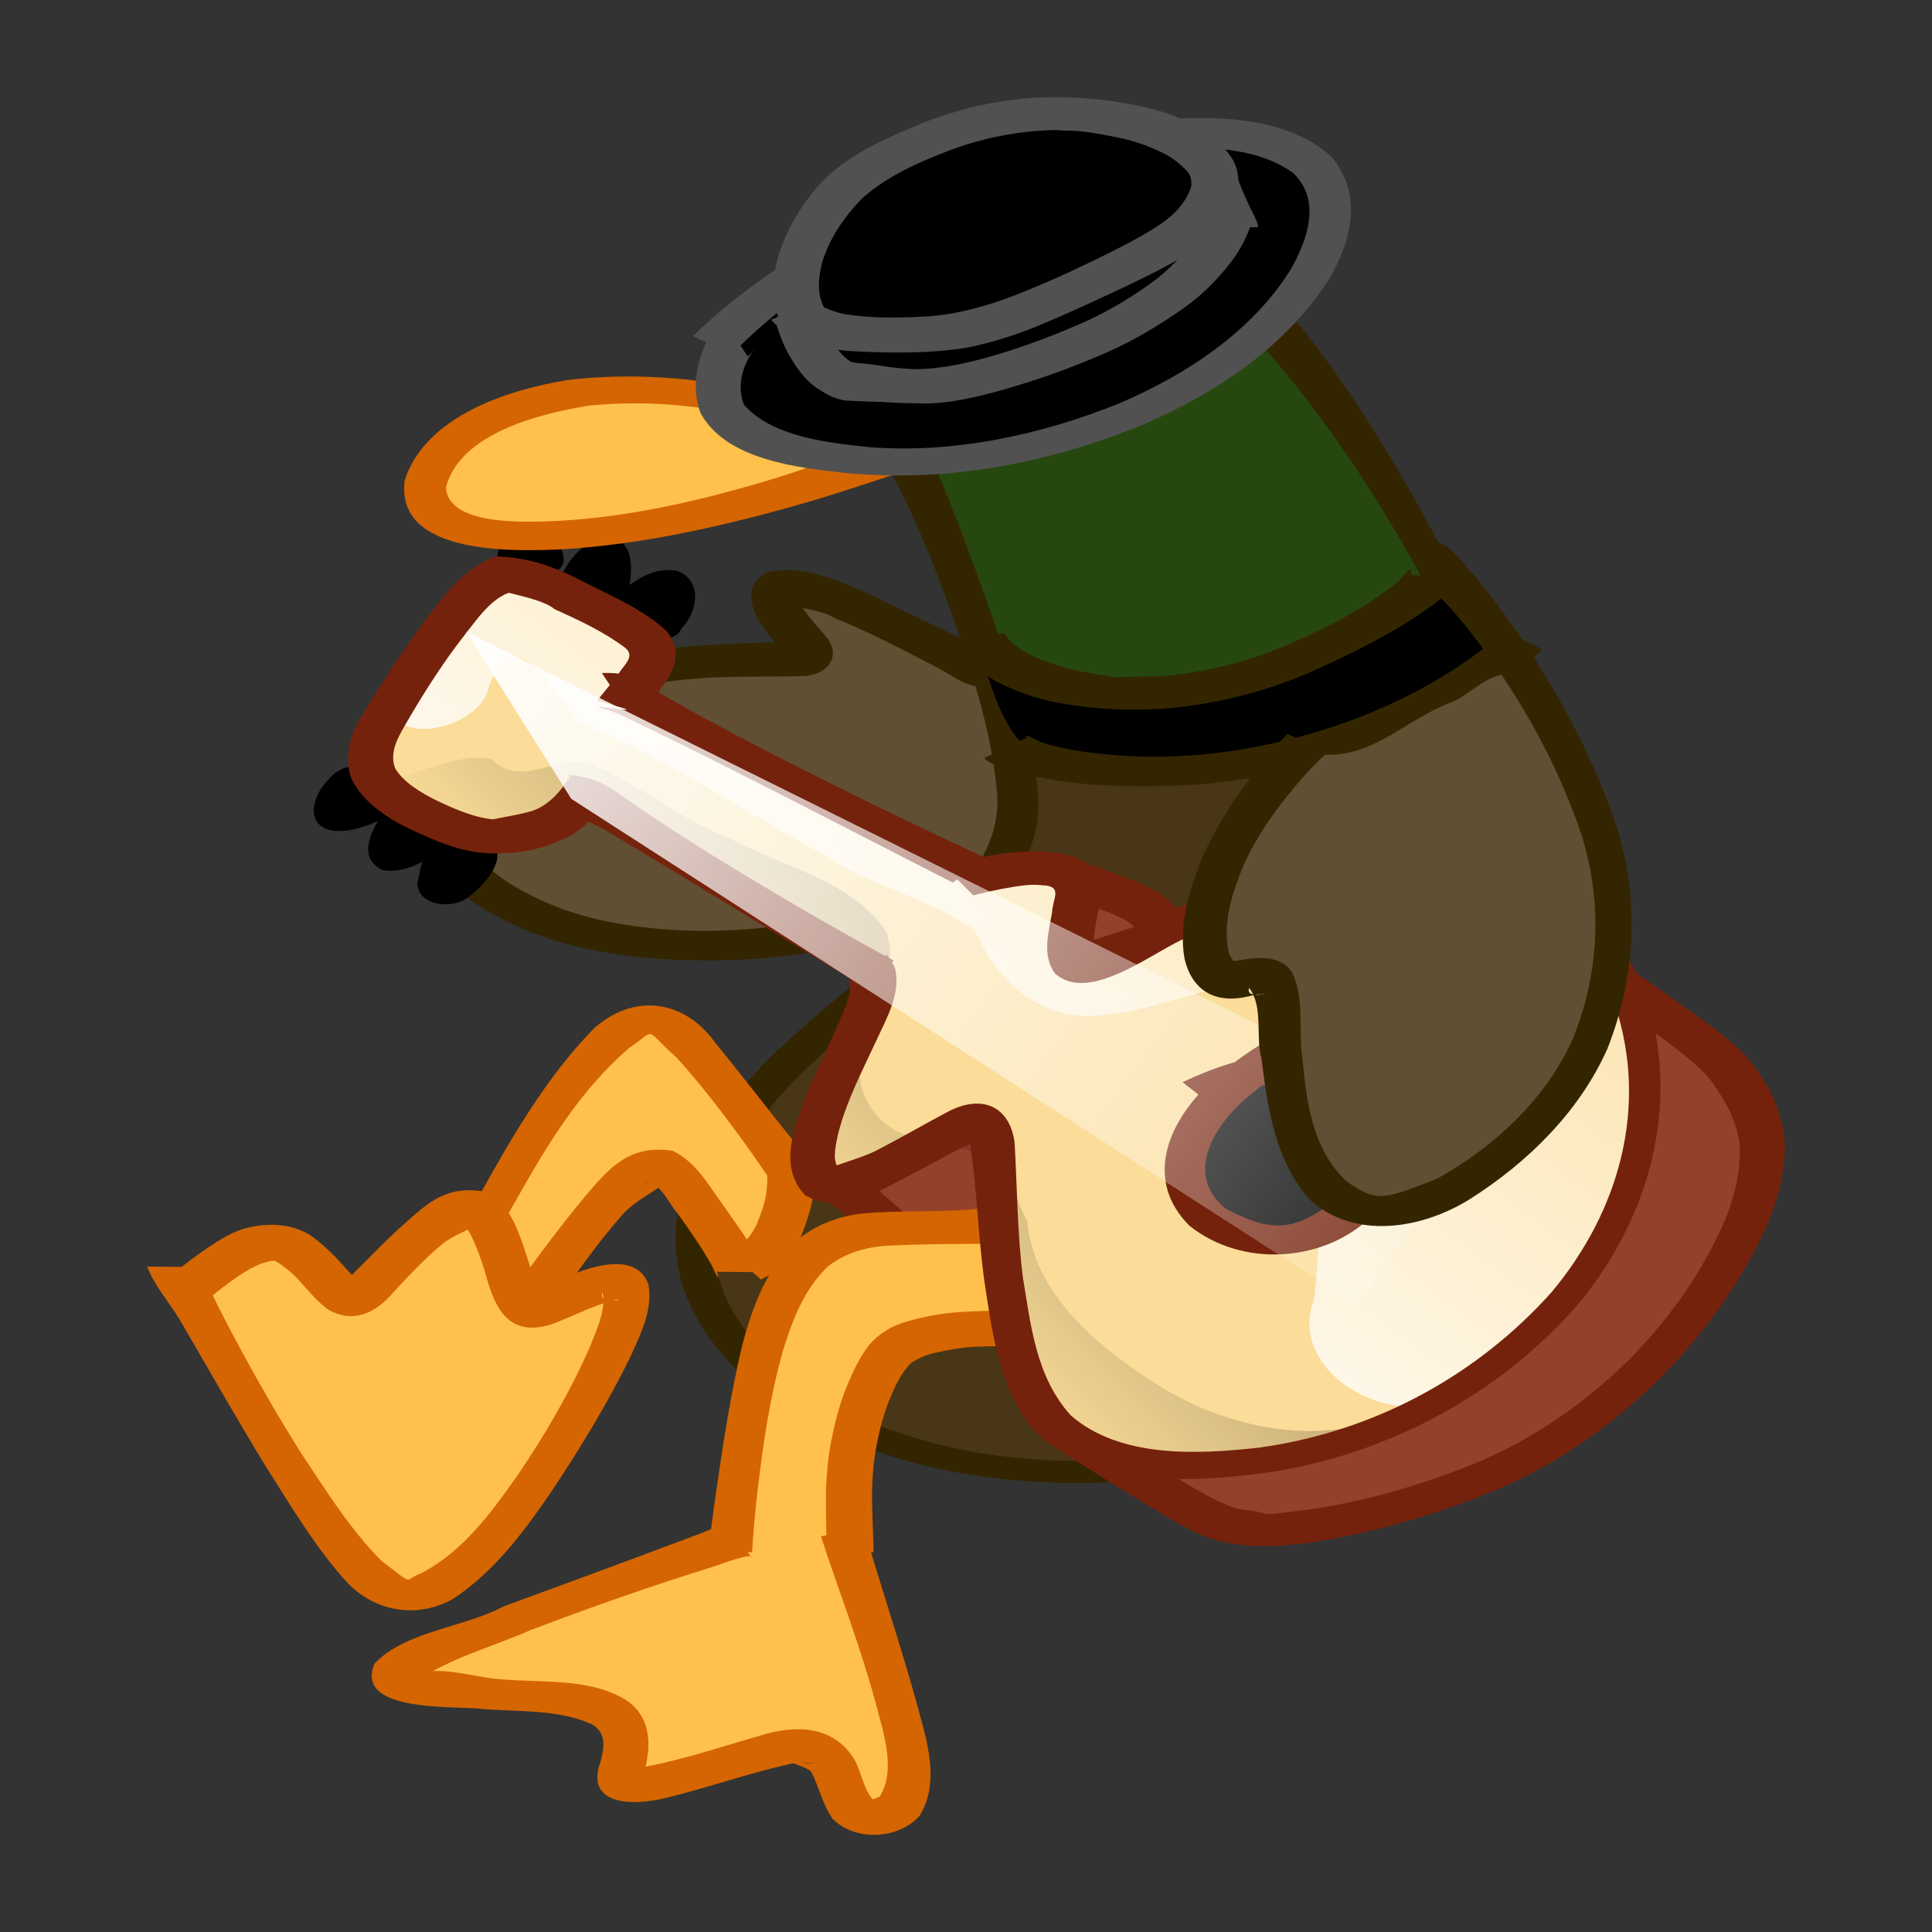<?xml version="1.0" encoding="UTF-8" standalone="no"?>
<!-- Created with Inkscape (http://www.inkscape.org/) -->
<svg
   xmlns:dc="http://purl.org/dc/elements/1.1/"
   xmlns:cc="http://web.resource.org/cc/"
   xmlns:rdf="http://www.w3.org/1999/02/22-rdf-syntax-ns#"
   xmlns:svg="http://www.w3.org/2000/svg"
   xmlns="http://www.w3.org/2000/svg"
   xmlns:xlink="http://www.w3.org/1999/xlink"
   xmlns:sodipodi="http://inkscape.sourceforge.net/DTD/sodipodi-0.dtd"
   xmlns:inkscape="http://www.inkscape.org/namespaces/inkscape"
   width="1000"
   height="1000"
   id="svg2"
   sodipodi:version="0.32"
   inkscape:version="0.43"
   version="1.0"
   sodipodi:docbase="/home/kkowal"
   sodipodi:docname="renegade-duck.svg"
   inkscape:export-filename="/home/kkowal/renegade-duck.png"
   inkscape:export-xdpi="90"
   inkscape:export-ydpi="90">
  <rect width="100%" height="100%" fill="#333333" stroke="none"/>
  <defs
     id="defs4">
    <linearGradient
       id="linearGradient10271">
      <stop
         id="stop10273"
         offset="0"
         style="stop-color:#d2d2d2;stop-opacity:1;" />
      <stop
         id="stop10275"
         offset="1"
         style="stop-color:#373737;stop-opacity:0.268;" />
    </linearGradient>
    <linearGradient
       id="linearGradient4100">
      <stop
         style="stop-color:#000000;stop-opacity:1;"
         offset="0"
         id="stop4102" />
      <stop
         style="stop-color:#000000;stop-opacity:0;"
         offset="1"
         id="stop4104" />
    </linearGradient>
    <linearGradient
       id="linearGradient3215">
      <stop
         style="stop-color:#ffffff;stop-opacity:1;"
         offset="0"
         id="stop3217" />
      <stop
         style="stop-color:#ffffff;stop-opacity:0;"
         offset="1"
         id="stop3219" />
    </linearGradient>
    <linearGradient
       inkscape:collect="always"
       xlink:href="#linearGradient3215"
       id="linearGradient10409"
       gradientUnits="userSpaceOnUse"
       x1="842.408"
       y1="626.055"
       x2="1076.707"
       y2="348.198" />
    <linearGradient
       inkscape:collect="always"
       xlink:href="#linearGradient4100"
       id="linearGradient10411"
       gradientUnits="userSpaceOnUse"
       x1="1179.164"
       y1="312.275"
       x2="845.556"
       y2="607.99" />
    <linearGradient
       inkscape:collect="always"
       xlink:href="#linearGradient3215"
       id="linearGradient10413"
       gradientUnits="userSpaceOnUse"
       x1="701.429"
       y1="383.214"
       x2="1145"
       y2="677.5" />
    <linearGradient
       inkscape:collect="always"
       xlink:href="#linearGradient3215"
       id="linearGradient15216"
       gradientUnits="userSpaceOnUse"
       x1="701.429"
       y1="383.214"
       x2="1145"
       y2="677.5"
       gradientTransform="matrix(1.439,0,0,1.275,-853.125,-138.491)" />
    <linearGradient
       inkscape:collect="always"
       xlink:href="#linearGradient4100"
       id="linearGradient15227"
       gradientUnits="userSpaceOnUse"
       x1="1179.164"
       y1="312.275"
       x2="845.556"
       y2="607.99"
       gradientTransform="matrix(1.439,0,0,1.275,-854.578,-144.93)" />
    <linearGradient
       inkscape:collect="always"
       xlink:href="#linearGradient3215"
       id="linearGradient15230"
       gradientUnits="userSpaceOnUse"
       x1="842.408"
       y1="626.055"
       x2="1076.707"
       y2="348.198"
       gradientTransform="matrix(1.439,0,0,1.275,-854.578,-144.93)" />
    <linearGradient
       inkscape:collect="always"
       xlink:href="#linearGradient4100"
       id="linearGradient20561"
       x1="370.221"
       y1="506.029"
       x2="526.916"
       y2="335.818"
       gradientUnits="userSpaceOnUse"
       gradientTransform="matrix(1.439,0,0,1.275,-92.927,-215.051)" />
    <radialGradient
       inkscape:collect="always"
       xlink:href="#linearGradient4100"
       id="radialGradient20584"
       cx="541.189"
       cy="577.128"
       fx="541.189"
       fy="577.128"
       r="71.196"
       gradientTransform="matrix(1.669,0.36,-0.534,1.943,91.054,-799.266)"
       gradientUnits="userSpaceOnUse" />
    <linearGradient
       inkscape:collect="always"
       xlink:href="#linearGradient4100"
       id="linearGradient20668"
       x1="648.157"
       y1="372.766"
       x2="214.931"
       y2="557.624"
       gradientUnits="userSpaceOnUse"
       gradientTransform="matrix(1.439,0,0,1.275,-92.927,-215.051)" />
    <linearGradient
       inkscape:collect="always"
       xlink:href="#linearGradient3215"
       id="linearGradient20678"
       x1="519.702"
       y1="869.286"
       x2="236.203"
       y2="687.857"
       gradientUnits="userSpaceOnUse" />
    <linearGradient
       inkscape:collect="always"
       xlink:href="#linearGradient3215"
       id="linearGradient20681"
       gradientUnits="userSpaceOnUse"
       x1="519.702"
       y1="869.286"
       x2="236.203"
       y2="687.857" />
    <linearGradient
       inkscape:collect="always"
       xlink:href="#linearGradient3215"
       id="linearGradient20684"
       gradientUnits="userSpaceOnUse"
       x1="430.416"
       y1="849.286"
       x2="279.774"
       y2="769.286" />
    <linearGradient
       inkscape:collect="always"
       xlink:href="#linearGradient3215"
       id="linearGradient20691"
       gradientUnits="userSpaceOnUse"
       x1="430.416"
       y1="849.286"
       x2="279.774"
       y2="769.286" />
    <linearGradient
       inkscape:collect="always"
       xlink:href="#linearGradient3215"
       id="linearGradient20694"
       gradientUnits="userSpaceOnUse"
       x1="430.416"
       y1="849.286"
       x2="279.774"
       y2="769.286" />
    <linearGradient
       inkscape:collect="always"
       xlink:href="#linearGradient3215"
       id="linearGradient20697"
       gradientUnits="userSpaceOnUse"
       x1="430.416"
       y1="849.286"
       x2="279.774"
       y2="769.286" />
    <linearGradient
       inkscape:collect="always"
       xlink:href="#linearGradient3215"
       id="linearGradient20700"
       gradientUnits="userSpaceOnUse"
       x1="430.416"
       y1="849.286"
       x2="279.774"
       y2="769.286" />
    <linearGradient
       inkscape:collect="always"
       xlink:href="#linearGradient3215"
       id="linearGradient20703"
       gradientUnits="userSpaceOnUse"
       x1="551.635"
       y1="869.489"
       x2="279.774"
       y2="769.286" />
    <linearGradient
       inkscape:collect="always"
       xlink:href="#linearGradient3215"
       id="linearGradient20722"
       x1="392.355"
       y1="840.925"
       x2="54.794"
       y2="708.695"
       gradientUnits="userSpaceOnUse" />
    <linearGradient
       inkscape:collect="always"
       xlink:href="#linearGradient3215"
       id="linearGradient20734"
       x1="214.286"
       y1="606.229"
       x2="370.706"
       y2="606.229"
       gradientUnits="userSpaceOnUse" />
    <linearGradient
       inkscape:collect="always"
       xlink:href="#linearGradient3215"
       id="linearGradient20737"
       gradientUnits="userSpaceOnUse"
       x1="214.286"
       y1="606.229"
       x2="370.706"
       y2="606.229" />
    <linearGradient
       inkscape:collect="always"
       xlink:href="#linearGradient3215"
       id="linearGradient20740"
       gradientUnits="userSpaceOnUse"
       x1="214.286"
       y1="606.229"
       x2="370.706"
       y2="606.229" />
    <linearGradient
       inkscape:collect="always"
       xlink:href="#linearGradient3215"
       id="linearGradient20743"
       gradientUnits="userSpaceOnUse"
       x1="214.286"
       y1="606.229"
       x2="370.706"
       y2="606.229" />
    <linearGradient
       inkscape:collect="always"
       xlink:href="#linearGradient3215"
       id="linearGradient20746"
       gradientUnits="userSpaceOnUse"
       x1="214.286"
       y1="606.229"
       x2="370.706"
       y2="606.229" />
    <linearGradient
       inkscape:collect="always"
       xlink:href="#linearGradient3215"
       id="linearGradient20749"
       gradientUnits="userSpaceOnUse"
       x1="214.286"
       y1="606.229"
       x2="370.706"
       y2="606.229" />
    <linearGradient
       inkscape:collect="always"
       xlink:href="#linearGradient3215"
       id="linearGradient20752"
       gradientUnits="userSpaceOnUse"
       x1="214.286"
       y1="606.229"
       x2="370.706"
       y2="606.229" />
    <linearGradient
       inkscape:collect="always"
       xlink:href="#linearGradient3215"
       id="linearGradient20755"
       gradientUnits="userSpaceOnUse"
       x1="214.286"
       y1="606.229"
       x2="370.706"
       y2="606.229" />
    <linearGradient
       inkscape:collect="always"
       xlink:href="#linearGradient3215"
       id="linearGradient20758"
       gradientUnits="userSpaceOnUse"
       x1="214.286"
       y1="606.229"
       x2="370.706"
       y2="606.229" />
    <linearGradient
       inkscape:collect="always"
       xlink:href="#linearGradient3215"
       id="linearGradient20761"
       gradientUnits="userSpaceOnUse"
       x1="214.286"
       y1="606.229"
       x2="370.706"
       y2="606.229" />
    <linearGradient
       inkscape:collect="always"
       xlink:href="#linearGradient3215"
       id="linearGradient20764"
       gradientUnits="userSpaceOnUse"
       x1="214.286"
       y1="606.229"
       x2="370.706"
       y2="606.229" />
    <linearGradient
       inkscape:collect="always"
       xlink:href="#linearGradient3215"
       id="linearGradient20767"
       gradientUnits="userSpaceOnUse"
       x1="214.286"
       y1="606.229"
       x2="370.706"
       y2="606.229" />
    <linearGradient
       inkscape:collect="always"
       xlink:href="#linearGradient3215"
       id="linearGradient20770"
       gradientUnits="userSpaceOnUse"
       x1="214.286"
       y1="606.229"
       x2="370.706"
       y2="606.229" />
    <linearGradient
       inkscape:collect="always"
       xlink:href="#linearGradient3215"
       id="linearGradient20773"
       gradientUnits="userSpaceOnUse"
       x1="214.286"
       y1="606.229"
       x2="370.706"
       y2="606.229" />
    <linearGradient
       inkscape:collect="always"
       xlink:href="#linearGradient3215"
       id="linearGradient20776"
       gradientUnits="userSpaceOnUse"
       x1="214.286"
       y1="606.229"
       x2="370.706"
       y2="606.229" />
    <linearGradient
       inkscape:collect="always"
       xlink:href="#linearGradient3215"
       id="linearGradient20779"
       gradientUnits="userSpaceOnUse"
       x1="214.286"
       y1="606.229"
       x2="370.706"
       y2="606.229" />
    <linearGradient
       inkscape:collect="always"
       xlink:href="#linearGradient3215"
       id="linearGradient20782"
       gradientUnits="userSpaceOnUse"
       x1="214.286"
       y1="606.229"
       x2="370.706"
       y2="606.229" />
    <linearGradient
       inkscape:collect="always"
       xlink:href="#linearGradient3215"
       id="linearGradient20785"
       gradientUnits="userSpaceOnUse"
       x1="214.286"
       y1="606.229"
       x2="370.706"
       y2="606.229" />
    <linearGradient
       inkscape:collect="always"
       xlink:href="#linearGradient3215"
       id="linearGradient20788"
       gradientUnits="userSpaceOnUse"
       x1="214.286"
       y1="606.229"
       x2="370.706"
       y2="606.229" />
    <linearGradient
       inkscape:collect="always"
       xlink:href="#linearGradient3215"
       id="linearGradient20791"
       gradientUnits="userSpaceOnUse"
       x1="214.286"
       y1="606.229"
       x2="370.706"
       y2="606.229" />
    <linearGradient
       inkscape:collect="always"
       xlink:href="#linearGradient3215"
       id="linearGradient20794"
       gradientUnits="userSpaceOnUse"
       x1="214.286"
       y1="606.229"
       x2="370.706"
       y2="606.229" />
    <linearGradient
       inkscape:collect="always"
       xlink:href="#linearGradient3215"
       id="linearGradient20797"
       gradientUnits="userSpaceOnUse"
       x1="214.286"
       y1="606.229"
       x2="370.706"
       y2="606.229" />
    <linearGradient
       inkscape:collect="always"
       xlink:href="#linearGradient3215"
       id="linearGradient20800"
       gradientUnits="userSpaceOnUse"
       x1="214.286"
       y1="606.229"
       x2="370.706"
       y2="606.229" />
    <linearGradient
       inkscape:collect="always"
       xlink:href="#linearGradient3215"
       id="linearGradient20803"
       gradientUnits="userSpaceOnUse"
       x1="214.286"
       y1="606.229"
       x2="370.706"
       y2="606.229" />
    <linearGradient
       inkscape:collect="always"
       xlink:href="#linearGradient3215"
       id="linearGradient20806"
       gradientUnits="userSpaceOnUse"
       x1="214.286"
       y1="606.229"
       x2="370.706"
       y2="606.229" />
    <linearGradient
       inkscape:collect="always"
       xlink:href="#linearGradient3215"
       id="linearGradient20809"
       gradientUnits="userSpaceOnUse"
       x1="214.286"
       y1="606.229"
       x2="370.706"
       y2="606.229" />
    <linearGradient
       inkscape:collect="always"
       xlink:href="#linearGradient3215"
       id="linearGradient20812"
       gradientUnits="userSpaceOnUse"
       x1="214.286"
       y1="606.229"
       x2="370.706"
       y2="606.229" />
    <linearGradient
       inkscape:collect="always"
       xlink:href="#linearGradient3215"
       id="linearGradient20815"
       gradientUnits="userSpaceOnUse"
       x1="214.286"
       y1="606.229"
       x2="370.706"
       y2="606.229" />
    <linearGradient
       inkscape:collect="always"
       xlink:href="#linearGradient3215"
       id="linearGradient20818"
       gradientUnits="userSpaceOnUse"
       x1="214.286"
       y1="606.229"
       x2="370.706"
       y2="606.229" />
    <linearGradient
       inkscape:collect="always"
       xlink:href="#linearGradient3215"
       id="linearGradient20821"
       gradientUnits="userSpaceOnUse"
       x1="214.286"
       y1="606.229"
       x2="370.706"
       y2="606.229" />
    <linearGradient
       inkscape:collect="always"
       xlink:href="#linearGradient3215"
       id="linearGradient20824"
       gradientUnits="userSpaceOnUse"
       x1="214.286"
       y1="606.229"
       x2="370.706"
       y2="606.229" />
    <linearGradient
       inkscape:collect="always"
       xlink:href="#linearGradient3215"
       id="linearGradient20827"
       gradientUnits="userSpaceOnUse"
       x1="214.286"
       y1="606.229"
       x2="370.706"
       y2="606.229" />
    <linearGradient
       inkscape:collect="always"
       xlink:href="#linearGradient3215"
       id="linearGradient20830"
       gradientUnits="userSpaceOnUse"
       x1="214.286"
       y1="606.229"
       x2="370.706"
       y2="606.229" />
    <linearGradient
       inkscape:collect="always"
       xlink:href="#linearGradient3215"
       id="linearGradient20833"
       gradientUnits="userSpaceOnUse"
       x1="214.286"
       y1="606.229"
       x2="370.706"
       y2="606.229" />
    <linearGradient
       inkscape:collect="always"
       xlink:href="#linearGradient3215"
       id="linearGradient20836"
       gradientUnits="userSpaceOnUse"
       x1="346.326"
       y1="789.286"
       x2="246.42"
       y2="534.086" />
    <linearGradient
       inkscape:collect="always"
       xlink:href="#linearGradient4100"
       id="linearGradient20907"
       gradientUnits="userSpaceOnUse"
       gradientTransform="matrix(1.439,0,0,1.275,-92.927,-215.051)"
       x1="648.157"
       y1="372.766"
       x2="214.931"
       y2="557.624" />
    <linearGradient
       inkscape:collect="always"
       xlink:href="#linearGradient4100"
       id="linearGradient20909"
       gradientUnits="userSpaceOnUse"
       gradientTransform="matrix(1.439,0,0,1.275,-92.927,-215.051)"
       x1="370.221"
       y1="506.029"
       x2="526.916"
       y2="335.818" />
    <linearGradient
       inkscape:collect="always"
       xlink:href="#linearGradient3215"
       id="linearGradient20911"
       gradientUnits="userSpaceOnUse"
       x1="346.326"
       y1="789.286"
       x2="246.42"
       y2="534.086" />
    <linearGradient
       inkscape:collect="always"
       xlink:href="#linearGradient3215"
       id="linearGradient20913"
       gradientUnits="userSpaceOnUse"
       x1="392.355"
       y1="840.925"
       x2="54.794"
       y2="708.695" />
    <linearGradient
       inkscape:collect="always"
       xlink:href="#linearGradient3215"
       id="linearGradient20915"
       gradientUnits="userSpaceOnUse"
       x1="551.635"
       y1="869.489"
       x2="279.774"
       y2="769.286" />
    <linearGradient
       inkscape:collect="always"
       xlink:href="#linearGradient3215"
       id="linearGradient20917"
       gradientUnits="userSpaceOnUse"
       gradientTransform="matrix(1.439,0,0,1.275,-854.578,-144.93)"
       x1="842.408"
       y1="626.055"
       x2="1076.707"
       y2="348.198" />
    <linearGradient
       inkscape:collect="always"
       xlink:href="#linearGradient4100"
       id="linearGradient20919"
       gradientUnits="userSpaceOnUse"
       gradientTransform="matrix(1.439,0,0,1.275,-854.578,-144.93)"
       x1="1179.164"
       y1="312.275"
       x2="845.556"
       y2="607.99" />
    <linearGradient
       inkscape:collect="always"
       xlink:href="#linearGradient3215"
       id="linearGradient20921"
       gradientUnits="userSpaceOnUse"
       gradientTransform="matrix(1.439,0,0,1.275,-853.125,-138.491)"
       x1="701.429"
       y1="383.214"
       x2="1145"
       y2="677.5" />
    <radialGradient
       inkscape:collect="always"
       xlink:href="#linearGradient4100"
       id="radialGradient20923"
       gradientUnits="userSpaceOnUse"
       gradientTransform="matrix(1.669,0.36,-0.534,1.943,91.054,-799.266)"
       cx="541.189"
       cy="577.128"
       fx="541.189"
       fy="577.128"
       r="71.196" />
    <radialGradient
       inkscape:collect="always"
       xlink:href="#linearGradient4100"
       id="radialGradient20939"
       gradientUnits="userSpaceOnUse"
       gradientTransform="matrix(1.669,0.36,-0.534,1.943,127.739,-819.164)"
       cx="541.189"
       cy="577.128"
       fx="541.189"
       fy="577.128"
       r="71.196" />
    <linearGradient
       inkscape:collect="always"
       xlink:href="#linearGradient3215"
       id="linearGradient20943"
       gradientUnits="userSpaceOnUse"
       gradientTransform="matrix(1.439,0,0,1.275,-816.44,-158.389)"
       x1="701.429"
       y1="383.214"
       x2="1145"
       y2="677.5" />
    <linearGradient
       inkscape:collect="always"
       xlink:href="#linearGradient4100"
       id="linearGradient20953"
       gradientUnits="userSpaceOnUse"
       gradientTransform="matrix(1.439,0,0,1.275,-817.893,-164.829)"
       x1="1179.164"
       y1="312.275"
       x2="845.556"
       y2="607.99" />
    <linearGradient
       inkscape:collect="always"
       xlink:href="#linearGradient3215"
       id="linearGradient20956"
       gradientUnits="userSpaceOnUse"
       gradientTransform="matrix(1.439,0,0,1.275,-817.893,-164.829)"
       x1="842.408"
       y1="626.055"
       x2="1076.707"
       y2="348.198" />
    <linearGradient
       inkscape:collect="always"
       xlink:href="#linearGradient3215"
       id="linearGradient20963"
       gradientUnits="userSpaceOnUse"
       x1="551.635"
       y1="869.489"
       x2="279.774"
       y2="769.286"
       gradientTransform="translate(36.685,-19.898)" />
    <linearGradient
       inkscape:collect="always"
       xlink:href="#linearGradient3215"
       id="linearGradient20989"
       gradientUnits="userSpaceOnUse"
       x1="392.355"
       y1="840.925"
       x2="54.794"
       y2="708.695"
       gradientTransform="translate(36.685,-19.898)" />
    <linearGradient
       inkscape:collect="always"
       xlink:href="#linearGradient3215"
       id="linearGradient20996"
       gradientUnits="userSpaceOnUse"
       x1="346.326"
       y1="789.286"
       x2="246.42"
       y2="534.086"
       gradientTransform="translate(36.685,-19.898)" />
    <linearGradient
       inkscape:collect="always"
       xlink:href="#linearGradient4100"
       id="linearGradient21001"
       gradientUnits="userSpaceOnUse"
       gradientTransform="matrix(1.439,0,0,1.275,-56.242,-234.949)"
       x1="370.221"
       y1="506.029"
       x2="526.916"
       y2="335.818" />
    <linearGradient
       inkscape:collect="always"
       xlink:href="#linearGradient4100"
       id="linearGradient21007"
       gradientUnits="userSpaceOnUse"
       gradientTransform="matrix(1.439,0,0,1.275,-56.242,-234.949)"
       x1="648.157"
       y1="372.766"
       x2="214.931"
       y2="557.624" />
  </defs>
  <sodipodi:namedview
     id="base"
     pagecolor="#ffffff"
     bordercolor="#666666"
     borderopacity="1.0"
     inkscape:pageopacity="0.0"
     inkscape:pageshadow="2"
     inkscape:zoom="0.7"
     inkscape:cx="625.8134"
     inkscape:cy="540.08295"
     inkscape:document-units="px"
     inkscape:current-layer="layer1"
     inkscape:window-width="1600"
     inkscape:window-height="1125"
     inkscape:window-x="0"
     inkscape:window-y="25" />
  <g
     inkscape:label="Layer 1"
     inkscape:groupmode="layer"
     id="layer1">
    <path
       style="color:#000000;fill:#604f32;fill-opacity:1;fill-rule:nonzero;stroke:none;stroke-width:80;stroke-linecap:butt;stroke-linejoin:miter;marker:none;marker-start:none;marker-mid:none;marker-end:none;stroke-miterlimit:4;stroke-dasharray:none;stroke-dashoffset:0;stroke-opacity:0.255;visibility:visible;display:inline;overflow:visible"
       d="M 517.309,352.425 C 501.667,341.58 480.396,339.023 466.098,326.413 C 448.405,318.297 433.531,304.614 413.315,301.403 C 398.928,303.109 398.57,322.66 410.779,327.569 C 419.894,338.998 399.997,347.255 389.26,345.014 C 378.135,343.72 366.731,341.965 355.804,345.271 C 329.121,350.213 302.409,355.397 276.274,362.269 C 250.367,369.54 225.823,386.415 219.679,410.889 C 215.535,425.405 220.085,441.938 233.21,451.81 C 256.031,473.8 289.726,484.56 322.957,485.173 C 362.228,486.925 401.598,485.993 440.882,485.098 C 464.581,484.224 490.721,480.592 506.984,463.638 C 518.068,453.335 523.792,439.306 524.277,425.218 C 528.98,401.204 534.174,373.85 517.309,352.425 z "
       id="path15180" />
    <path
       style="color:#000000;fill:#342501;fill-opacity:1;fill-rule:nonzero;stroke:none;stroke-width:80;stroke-linecap:butt;stroke-linejoin:miter;marker:none;marker-start:none;marker-mid:none;marker-end:none;stroke-miterlimit:4;stroke-dasharray:none;stroke-dashoffset:0;stroke-opacity:0.255;visibility:visible;display:inline;overflow:visible"
       id="path1427"
       d="M 514.443,355.569 C 499.684,356.136 496.8,351.981 485.569,345.735 C 467.906,336.641 450.266,327.323 431.682,319.752 C 422.178,313.589 390.829,312.46 412.125,313.136 C 412.512,307.879 413.36,311.227 415.331,314.516 C 419.11,320.159 423.962,325.141 428.321,330.423 C 434.872,339.558 429.215,348.126 417.827,349.828 C 402.569,350.437 387.287,350.001 372.017,350.55 C 347.352,351.407 323.016,355.698 299.753,362.941 C 279.338,369.212 260.798,379.18 246.672,393.757 C 235.747,404.792 232.572,417.716 238.598,431.388 C 248.022,449.625 267.485,461.004 287.41,469.1 C 314.668,480.021 347.881,481.962 367.754,481.828 C 400.65,481.341 432.985,475.295 464.49,467.278 C 480.638,463.107 496.531,458.212 512.273,452.972 L 527.313,466.927 C 510.967,471.931 494.505,476.644 477.881,480.875 C 445.323,488.975 412.147,495.829 378.218,496.961 C 341.981,497.898 305.038,494.839 271.719,481.318 C 248.746,471.378 227.063,457.192 216.912,435.676 C 209.62,417.684 212.868,399.661 226.94,384.91 C 242.37,368.533 262.459,356.586 285.093,349.33 C 309.234,341.471 334.411,336.294 360.056,334.3 C 374.852,333.208 389.679,332.628 404.522,332.376 C 409.843,332.537 407.948,339.462 405.915,338.376 C 401.269,332.657 396.257,327.129 392.543,320.867 C 387.754,311.901 386.031,301.121 397.907,295.936 C 415.72,292.398 432.964,300.147 448.483,306.901 C 466.933,315.42 484.856,324.821 503.418,333.159 C 512.689,337.411 528.754,340.373 501.633,336.531 L 514.443,355.569 z " />
    <path
       style="color:#000000;fill:#483617;fill-opacity:1;fill-rule:nonzero;stroke:none;stroke-width:80;stroke-linecap:butt;stroke-linejoin:miter;marker:none;marker-start:none;marker-mid:none;marker-end:none;stroke-miterlimit:4;stroke-dasharray:none;stroke-dashoffset:0;stroke-opacity:0.255;visibility:visible;display:inline;overflow:visible"
       d="M 464.887,232.218 C 494.639,291.12 516.738,357.83 523.229,421.866 C 496.102,495.254 412.175,537.348 367.84,601.274 C 342.376,661.73 391.77,735.603 463.09,746.576 C 589.708,795.263 758.587,730.238 795.074,610.175 C 827.255,514.143 794.418,413.184 753.494,323.478 C 725.331,262.532 687.532,204.738 638.753,154.885 C 582.058,119.742 498.363,150.37 471.791,203.556 C 467.395,212.564 463.687,222.242 464.887,232.218 z "
       id="path11418"
       sodipodi:nodetypes="ccccccccc" />
    <path
       style="color:#000000;fill:#26480e;fill-opacity:1;fill-rule:nonzero;stroke:none;stroke-width:80;stroke-linecap:butt;stroke-linejoin:miter;marker:none;marker-start:none;marker-mid:none;marker-end:none;stroke-miterlimit:4;stroke-dasharray:none;stroke-dashoffset:0;stroke-opacity:0.255;visibility:visible;display:inline;overflow:visible"
       d="M 485.445,265.002 C 461.377,230.95 479.253,179.915 521.251,164.419 C 548.133,150.664 577.92,138.326 609.539,138.547 C 639.537,143.498 659.627,166.5 674.353,188.412 C 695.924,220.355 722.365,250.231 737.173,285.374 C 741.839,299.108 735.84,315.356 720.715,321.713 C 697.962,334.795 671.806,342.165 646.541,350.389 C 606.22,360.542 560.411,362.828 522.326,345.094 C 495.73,328.306 485.537,297.885 485.88,270.084 L 485.66,267.543 L 485.445,265.002 L 485.445,265.002 z "
       id="path12351" />
    <path
       style="color:#000000;fill:#342501;fill-opacity:1;fill-rule:nonzero;stroke:none;stroke-width:80;stroke-linecap:butt;stroke-linejoin:miter;marker:none;marker-start:none;marker-mid:none;marker-end:none;stroke-miterlimit:4;stroke-dasharray:none;stroke-dashoffset:0;stroke-opacity:0.255;visibility:visible;display:inline;overflow:visible"
       id="path1369"
       d="M 477.398,226.898 C 477.295,222.806 483.752,240.764 485.003,243.666 C 495.739,269.274 505.226,295.29 514.375,321.373 C 523.865,349.283 533.216,377.5 536.766,406.574 C 540.561,432.882 528.485,455.003 509.678,474.542 C 482.671,499.87 451.894,521.696 424.414,546.627 C 397.661,570.736 375.295,598.788 369.809,632.857 C 365.1,670.854 390.493,700.899 423.522,722.256 C 474.852,752.924 537.238,760.518 597.614,753.998 C 670.496,744.733 729.059,705.714 767.228,651.108 C 806.003,590.674 806.482,520.082 794.222,453.26 C 782.558,395.476 758.839,340.289 729.669,287.783 C 713.052,258.306 694.308,229.768 673.159,202.66 C 665.006,192.214 656.203,182.188 647.363,172.196 C 644.326,168.923 641.519,165.499 638.783,162.027 L 661.478,154.105 C 663.989,157.418 666.562,160.692 669.191,163.934 C 677.546,174.39 685.723,184.963 693.285,195.888 C 712.853,224.172 730.22,253.617 746.018,283.685 C 773.787,337.516 796.473,393.678 807.819,452.167 C 819.913,520.776 819.189,593.295 780.298,655.592 C 741.389,712.458 681.39,753.727 606.114,764.489 C 538.399,772.955 467.144,764.861 409.226,730.907 C 372.421,707.146 345.038,673.158 350.271,631.039 C 356.183,594.588 379.443,564.37 408.086,538.471 C 435.101,513.717 465.095,491.686 491.435,466.363 C 507.592,449.278 518.689,430.496 515.774,407.538 C 512.937,379.238 504.375,351.667 495.093,324.569 C 485.926,298.803 476.073,273.129 463.414,248.525 C 459.627,241.373 454.373,234.283 452.376,226.627 L 477.398,226.898 z " />
    <path
       style="color:#000000;fill:#ffc14c;fill-opacity:1;fill-rule:nonzero;stroke:none;stroke-width:80;stroke-linecap:butt;stroke-linejoin:miter;marker:none;marker-start:none;marker-mid:none;marker-end:none;stroke-miterlimit:4;stroke-dasharray:none;stroke-dashoffset:0;stroke-opacity:0.255;visibility:visible;display:inline;overflow:visible"
       d="M 218.199,702.117 C 213.499,680.762 226.332,660.552 239.343,643.495 C 265.038,610.739 272.479,568.164 305.662,539.781 C 322.679,524.36 355.532,529.336 366.307,548.547 C 381.715,566.275 392.771,586.712 409.267,603.734 C 420.702,623.192 403.177,651.935 377.422,650.681 C 366.423,651.013 351.905,627.869 351.077,614.521 C 345.833,603.946 324.818,612.169 317.845,621.704 C 290.274,640.607 281.021,671.759 263.304,697.029 C 257.105,706.634 248.567,718.282 234.557,718.296 C 225.821,717.452 216.279,710.643 218.199,702.117 z "
       id="path14224"
       sodipodi:nodetypes="ccccccccccc" />
    <path
       style="color:#000000;fill:#d56500;fill-opacity:1;fill-rule:nonzero;stroke:none;stroke-width:80;stroke-linecap:butt;stroke-linejoin:miter;marker:none;marker-start:none;marker-mid:none;marker-end:none;stroke-miterlimit:4;stroke-dasharray:none;stroke-dashoffset:0;stroke-opacity:0.255;visibility:visible;display:inline;overflow:visible"
       id="path1391"
       d="M 400.439,613.608 C 399.273,611.508 393.353,602.918 390.34,598.564 C 377.89,581.067 364.939,563.754 350.381,547.564 C 332.497,531.869 340.715,532.285 325.735,542.376 C 298.938,565.329 281.423,595.745 264.952,625.002 C 248.835,654.405 234.474,684.582 222.413,715.477 L 202.056,711.047 C 215.607,680.106 231.144,649.882 247.458,620.016 C 264.486,589.374 282.207,558.216 307.511,532.202 C 328.789,513.408 354.798,517.941 370.304,539.864 C 384.292,556.811 397.403,574.313 411.343,591.29 C 413.753,594.197 422.395,604.942 422.417,603.013 L 400.439,613.608 z " />
    <path
       style="color:#000000;fill:#d56500;fill-opacity:1;fill-rule:nonzero;stroke:none;stroke-width:80;stroke-linecap:butt;stroke-linejoin:miter;marker:none;marker-start:none;marker-mid:none;marker-end:none;stroke-miterlimit:4;stroke-dasharray:none;stroke-dashoffset:0;stroke-opacity:0.255;visibility:visible;display:inline;overflow:visible"
       id="path1399"
       d="M 371.175,658.261 C 373.079,665.732 369.146,656.363 368.245,654.688 C 363.051,645.442 356.917,636.654 350.637,627.964 C 346.004,622.963 341.169,610.365 333.337,612.247 C 354.448,610.623 332.553,617.378 322.614,628.223 C 311.521,640.832 301.635,654.245 292.212,667.868 C 286.04,676.774 280.213,685.863 274.643,695.074 C 271.721,699.925 268.908,704.826 266.162,709.757 C 264.001,714.224 260.871,718.074 257.123,721.575 C 252.814,725.356 247.491,727.453 241.754,728.876 C 228.259,730.017 220.693,727.903 211.214,720.677 C 206.089,716.523 202.818,711.355 200.437,705.666 C 200.12,704.851 199.969,704 199.735,703.167 L 223.785,700.095 C 223.923,700.481 224.008,700.882 224.2,701.253 C 226.109,704.339 228.182,707.195 231.65,709.133 C 238.65,712.345 248.576,711.06 228.565,710.717 C 231.547,711.141 233.91,711.326 236.664,709.78 C 239.365,707.894 241.715,706.029 243.067,703.085 C 246.008,698.024 249.007,692.989 252.238,688.067 C 258.269,678.737 264.623,669.574 271.149,660.509 C 281.129,646.657 291.453,632.99 302.433,619.741 C 314.909,605.035 325.245,592.216 348.163,595.628 C 359.539,601.186 365.407,611.353 372.22,620.84 C 378.656,629.926 385.055,639.038 391.105,648.332 C 393.264,651.69 396.001,654.585 396.197,658.532 L 371.175,658.261 z " />
    <path
       style="color:#000000;fill:#d56500;fill-opacity:1;fill-rule:nonzero;stroke:none;stroke-width:80;stroke-linecap:butt;stroke-linejoin:miter;marker:none;marker-start:none;marker-mid:none;marker-end:none;stroke-miterlimit:4;stroke-dasharray:none;stroke-dashoffset:0;stroke-opacity:0.255;visibility:visible;display:inline;overflow:visible"
       id="path1401"
       d="M 421.893,603.91 C 421.73,605.105 421.742,606.315 421.694,607.517 C 421.705,611.637 421.294,615.732 420.725,619.816 C 419.742,625.776 417.8,631.554 415.668,637.257 C 413.594,642.988 410.306,648.175 406.437,653.077 C 403.124,657.124 398.667,659.899 393.809,662.284 L 376.704,646.954 C 379.674,646.197 382.528,645.516 384.769,643.467 C 387.999,640.133 390.617,636.504 392.227,632.295 C 394.127,627.544 395.865,622.722 396.623,617.707 C 397.022,614.228 397.321,610.751 397.071,607.25 C 397.022,606.047 397.035,604.836 396.871,603.639 L 421.893,603.91 z " />
    <path
       style="color:#000000;fill:#ffc14c;fill-opacity:1;fill-rule:nonzero;stroke:none;stroke-width:80;stroke-linecap:butt;stroke-linejoin:miter;marker:none;marker-start:none;marker-mid:none;marker-end:none;stroke-miterlimit:4;stroke-dasharray:none;stroke-dashoffset:0;stroke-opacity:0.255;visibility:visible;display:inline;overflow:visible"
       d="M 243.87,629.674 C 219.965,635.547 209.854,658.34 189.391,668.879 C 175.948,673.831 163.976,663.757 160.069,653.246 C 151.299,644.014 133.752,642.192 123.393,650.345 C 111.415,654.914 98.6,662.444 96.14,674.663 C 100.132,699.022 122.549,715.831 135.284,736.562 C 155.218,763.249 170.724,792.305 190.814,818.906 C 213.302,834.5 251.006,821.516 257.008,797.107 C 267.37,773.224 289.242,754.862 298.927,730.669 C 307.597,714.156 317.351,698.02 324.029,680.748 C 323.253,666.052 300.951,663.574 290.849,672.379 C 274.592,676.244 257.948,663.598 256.923,649.252 C 254.873,641.899 252.503,633.069 243.87,629.674 z "
       id="path14167" />
    <path
       style="color:#000000;fill:#d56500;fill-opacity:1;fill-rule:nonzero;stroke:none;stroke-width:80;stroke-linecap:butt;stroke-linejoin:miter;marker:none;marker-start:none;marker-mid:none;marker-end:none;stroke-miterlimit:4;stroke-dasharray:none;stroke-dashoffset:0;stroke-opacity:0.255;visibility:visible;display:inline;overflow:visible"
       id="path1397"
       d="M 101.195,655.826 C 99.341,647.377 111.791,674.081 113.564,677.513 C 126.708,703.097 140.774,728.299 156.305,752.812 C 168.898,771.712 180.954,791.265 197.392,807.833 C 215.35,821.571 208.51,817.678 217.577,814.524 C 239.732,803.215 254.396,782.639 267.702,763.897 C 282.357,742.336 295.444,719.836 305.656,696.328 C 309.119,687.545 313.718,677.989 311.876,668.828 C 308.73,678.284 332.5,669.007 314.604,673.822 C 304.665,676.954 295.52,681.678 285.833,685.331 C 264.81,692.163 257.484,678.954 252.904,664.84 C 250.563,656.563 248.062,648.332 244.277,640.472 C 241.867,635.297 239.967,633.211 235.579,633.665 C 258,631.996 237.663,636.802 228.947,643.897 C 219.671,651.641 211.528,660.334 203.473,669.058 C 195.3,678.705 183.37,685.828 169.637,677.67 C 164.204,673.698 160.077,668.566 155.683,663.735 C 151.939,659.477 147.641,655.698 142.565,652.731 C 125.938,650.513 153.805,653.142 142.89,652.39 C 137.114,652.723 132.233,655.13 127.497,657.863 C 121.834,661.367 116.561,665.328 111.425,669.411 C 109.583,670.875 107.864,672.452 106.124,674.009 L 85.028,663.546 C 86.951,661.786 88.862,660.015 90.87,658.331 C 96.39,653.798 102.099,649.458 108.12,645.45 C 114.289,641.309 120.59,637.332 128.164,635.468 C 140.099,632.61 152.913,633.52 162.486,640.676 C 168.025,644.933 172.986,649.71 177.508,654.826 C 180.489,658.036 183.427,662.215 187.97,663.436 C 171.568,662.263 173.842,666.694 182.568,659.452 C 191.442,650.839 199.781,641.789 209.134,633.566 C 221.791,622.371 230.839,613.617 250.368,616.702 C 259.069,620.592 263.924,627.507 267.329,635.456 C 270.868,643.874 273.451,652.53 276.095,661.194 C 280.449,672.87 285.401,669.179 270.461,669.169 C 280.345,667.559 288.883,662.431 298.088,658.938 C 311.056,653.96 330.18,649.607 335.613,664.792 C 338.015,677.482 331.956,689.765 326.72,701.36 C 315.212,725.18 301.261,748.032 286.521,770.386 C 272.273,791.289 256.819,812.835 234.446,827.626 C 213.721,839.072 190.844,832.992 177.092,816.179 C 161.495,798.237 149.647,778.036 137.181,758.347 C 121.907,733.44 107.641,708.079 92.933,682.91 C 87.453,673.845 79.645,665.111 76.18,655.555 L 101.195,655.826 z " />
    <path
       style="color:#000000;fill:#000000;fill-opacity:1;fill-rule:nonzero;stroke:none;stroke-width:80;stroke-linecap:butt;stroke-linejoin:miter;marker:none;marker-start:none;marker-mid:none;marker-end:none;stroke-miterlimit:4;stroke-dasharray:none;stroke-dashoffset:0;stroke-opacity:0.255;visibility:visible;display:inline;overflow:visible"
       d="M 508.058,339.675 C 530.762,349.426 555.908,359.185 581.695,354.594 C 635.311,350.849 686.963,331.765 729.211,302.519 C 740.754,296.855 757.078,304.451 758.697,315.977 C 764.813,327.255 772.567,339.861 768.12,352.71 C 756.828,368.583 734.197,370.886 716.171,377.495 C 674.848,390.873 631.465,401.854 587.05,400.489 C 566.358,401.25 541.828,399.797 528.133,384.016 C 516.98,371.146 513.135,354.903 508.058,339.675 z "
       id="path12349" />
    <path
       style="color:#000000;fill:#342501;fill-opacity:1;fill-rule:nonzero;stroke:none;stroke-width:80;stroke-linecap:butt;stroke-linejoin:miter;marker:none;marker-start:none;marker-mid:none;marker-end:none;stroke-miterlimit:4;stroke-dasharray:none;stroke-dashoffset:0;stroke-opacity:0.255;visibility:visible;display:inline;overflow:visible"
       id="path1419"
       d="M 531.391,381.741 C 528.663,378.659 537.054,383.457 538.321,383.921 C 557.323,390.575 585.886,391.59 595.414,391.691 C 633.135,391.867 669.949,384.19 704.428,370.965 C 728.784,361.194 751.934,348.744 771.623,332.632 C 774.045,330.681 776.221,328.516 778.47,326.416 L 798.424,336.225 C 795.858,338.553 793.27,340.861 790.531,343.031 C 769.21,359.766 744.363,372.586 718.496,382.982 C 682.732,396.756 644.88,405.636 605.737,406.782 C 577.502,407.625 548.261,406.376 521.306,398.285 C 517.156,396.74 512.155,395.55 509.413,392.336 L 531.391,381.741 z " />
    <path
       style="color:#000000;fill:#342501;fill-opacity:1;fill-rule:nonzero;stroke:none;stroke-width:80;stroke-linecap:butt;stroke-linejoin:miter;marker:none;marker-start:none;marker-mid:none;marker-end:none;stroke-miterlimit:4;stroke-dasharray:none;stroke-dashoffset:0;stroke-opacity:0.255;visibility:visible;display:inline;overflow:visible"
       id="path1423"
       d="M 754.923,297.929 C 753.963,304.274 748.118,308.049 742.933,312.132 C 724.952,325.438 704.631,335.961 683.841,345.404 C 661.261,355.95 636.935,362.785 611.692,365.893 C 590.007,368.446 567.983,367.561 546.613,363.555 C 536.615,361.629 527.143,358.263 518.166,353.97 C 511.79,351.003 506.575,346.798 501.996,341.951 C 499.994,339.719 498.318,337.289 496.653,334.858 L 519.547,327.561 C 520.907,329.32 522.206,331.128 523.871,332.683 C 527.67,335.793 531.803,338.466 536.537,340.395 C 544.506,343.719 552.784,346.37 561.458,347.865 C 588.204,352.373 569.442,349.774 599.222,350.113 C 623.247,348.282 646.569,342.558 668.159,332.962 C 687.819,324.374 706.982,314.509 723.243,301.356 C 725.636,299.254 732.877,289.649 729.901,297.659 L 754.923,297.929 z " />
    <path
       style="color:#000000;fill:#000000;fill-opacity:1;fill-rule:nonzero;stroke:none;stroke-width:80;stroke-linecap:butt;stroke-linejoin:miter;marker:none;marker-start:none;marker-mid:none;marker-end:none;stroke-miterlimit:4;stroke-dasharray:none;stroke-dashoffset:0;stroke-opacity:0.255;visibility:visible;display:inline;overflow:visible"
       d="M 256.142,297.713 C 257.051,286.367 259.242,272.714 271.497,266.499 C 285.138,264.419 289.529,278.757 291.645,287.765 C 293.375,300.16 274.647,297.247 278.792,286.169 C 278.829,281.744 274.877,269.028 272.093,279.322 C 269.605,286.871 269.687,301.507 256.142,297.713 z "
       id="path10291" />
    <path
       style="color:#000000;fill:#000000;fill-opacity:1;fill-rule:nonzero;stroke:none;stroke-width:80;stroke-linecap:butt;stroke-linejoin:miter;marker:none;marker-start:none;marker-mid:none;marker-end:none;stroke-miterlimit:4;stroke-dasharray:none;stroke-dashoffset:0;stroke-opacity:0.255;visibility:visible;display:inline;overflow:visible"
       d="M 286.978,305.454 C 291.765,294.116 298.777,280.866 313.367,277.808 C 329.441,278.292 327.219,296.442 325.228,306.246 C 321.381,316.542 304.262,310.646 312.856,301.073 C 316.089,296.784 315.238,283.483 307.875,292.15 C 303.371,298.69 298.09,310.364 286.978,305.454 z "
       id="path10295" />
    <path
       style="color:#000000;fill:#000000;fill-opacity:1;fill-rule:nonzero;stroke:none;stroke-width:80;stroke-linecap:butt;stroke-linejoin:miter;marker:none;marker-start:none;marker-mid:none;marker-end:none;stroke-miterlimit:4;stroke-dasharray:none;stroke-dashoffset:0;stroke-opacity:0.255;visibility:visible;display:inline;overflow:visible"
       d="M 316.759,309.872 C 326.005,302.468 336.979,292.733 350.666,295.547 C 364.283,300.917 360.714,317.395 352.524,325.488 C 349.777,334.003 326.18,332.371 337.158,323.575 C 344.727,320.763 354.032,303.287 339.762,305.723 C 331.62,310.051 323.161,325.283 316.759,309.872 z "
       id="path10297" />
    <path
       style="color:#000000;fill:#000000;fill-opacity:1;fill-rule:nonzero;stroke:none;stroke-width:80;stroke-linecap:butt;stroke-linejoin:miter;marker:none;marker-start:none;marker-mid:none;marker-end:none;stroke-miterlimit:4;stroke-dasharray:none;stroke-dashoffset:0;stroke-opacity:0.255;visibility:visible;display:inline;overflow:visible"
       d="M 191.236,400.729 C 184.156,403.899 169.51,416.393 178.164,421.248 C 186.288,418.698 204.414,405.769 206.202,419.77 C 196.053,425.05 183.108,431.779 170.809,429.762 C 157.185,425.939 162.598,410.949 169.597,403.97 C 174.9,397.251 184.013,393.475 191.236,400.729 z "
       id="path10301" />
    <path
       style="color:#000000;fill:#000000;fill-opacity:1;fill-rule:nonzero;stroke:none;stroke-width:80;stroke-linecap:butt;stroke-linejoin:miter;marker:none;marker-start:none;marker-mid:none;marker-end:none;stroke-miterlimit:4;stroke-dasharray:none;stroke-dashoffset:0;stroke-opacity:0.255;visibility:visible;display:inline;overflow:visible"
       d="M 213.864,418.344 C 210.07,423.934 198.015,437.164 207.006,440.526 C 213.329,437.06 227.21,422.712 230.649,434.547 C 225.262,444.401 210.323,452.434 198.077,450.393 C 184.015,443.62 192.987,428.828 198.778,419.894 C 202.067,414.984 209.203,414.878 213.864,418.344 z "
       id="path10303" />
    <path
       style="color:#000000;fill:#000000;fill-opacity:1;fill-rule:nonzero;stroke:none;stroke-width:80;stroke-linecap:butt;stroke-linejoin:miter;marker:none;marker-start:none;marker-mid:none;marker-end:none;stroke-miterlimit:4;stroke-dasharray:none;stroke-dashoffset:0;stroke-opacity:0.255;visibility:visible;display:inline;overflow:visible"
       d="M 236.789,430.813 C 236.278,438.82 221.82,454.301 233.288,457.66 C 246.592,455.01 240.289,431.263 255.184,435.444 C 262.534,445.09 250.927,458.068 242.39,464.374 C 233.639,471.179 215.715,468.742 216.031,456.541 C 218.406,448.001 219.213,433.783 229.289,430.549 C 231.795,430.522 234.28,431.057 236.789,430.813 z "
       id="path10305" />
    <path
       style="color:#000000;fill:#000000;fill-opacity:1;fill-rule:nonzero;stroke:none;stroke-width:80;stroke-linecap:butt;stroke-linejoin:miter;marker:none;marker-start:none;marker-mid:none;marker-end:none;stroke-miterlimit:4;stroke-dasharray:none;stroke-dashoffset:0;stroke-opacity:0.255;visibility:visible;display:inline;overflow:visible"
       d="M 183.765,397.047 C 177.713,403.614 162.072,417.187 177.067,422.759 C 188.036,425.455 206.123,418.156 204.322,406.738 C 200.404,400.387 191.326,398.022 183.765,397.047 z "
       id="path10307" />
    <path
       style="color:#000000;fill:#000000;fill-opacity:1;fill-rule:nonzero;stroke:none;stroke-width:80;stroke-linecap:butt;stroke-linejoin:miter;marker:none;marker-start:none;marker-mid:none;marker-end:none;stroke-miterlimit:4;stroke-dasharray:none;stroke-dashoffset:0;stroke-opacity:0.255;visibility:visible;display:inline;overflow:visible"
       d="M 203.295,420.269 C 197.847,426.72 194.692,442.716 207.384,443.683 C 218.653,443.115 229.534,431.71 224.614,421.894 C 220.287,416.034 208.389,414.389 203.295,420.269 z "
       id="path10309" />
    <path
       style="color:#000000;fill:#000000;fill-opacity:1;fill-rule:nonzero;stroke:none;stroke-width:80;stroke-linecap:butt;stroke-linejoin:miter;marker:none;marker-start:none;marker-mid:none;marker-end:none;stroke-miterlimit:4;stroke-dasharray:none;stroke-dashoffset:0;stroke-opacity:0.255;visibility:visible;display:inline;overflow:visible"
       d="M 227.963,432.107 C 224.196,440.957 215.574,455.384 228.035,461.654 C 238.445,464.598 245.091,454.286 248.115,447.038 C 257.777,436.061 242.063,420.677 229.617,430.396 L 228.758,431.199 L 227.963,432.107 L 227.963,432.107 z "
       id="path10311" />
    <path
       style="color:#000000;fill:#000000;fill-opacity:1;fill-rule:nonzero;stroke:none;stroke-width:80;stroke-linecap:butt;stroke-linejoin:miter;marker:none;marker-start:none;marker-mid:none;marker-end:none;stroke-miterlimit:4;stroke-dasharray:none;stroke-dashoffset:0;stroke-opacity:0.255;visibility:visible;display:inline;overflow:visible"
       d="M 262.397,295.053 C 266.074,287.652 265.877,274.614 277.023,273.165 C 288.651,276.133 287.518,298.882 273.117,297.458 C 269.476,297.175 265.17,297.651 262.397,295.053 z "
       id="path10313" />
    <path
       style="color:#000000;fill:#000000;fill-opacity:1;fill-rule:nonzero;stroke:none;stroke-width:80;stroke-linecap:butt;stroke-linejoin:miter;marker:none;marker-start:none;marker-mid:none;marker-end:none;stroke-miterlimit:4;stroke-dasharray:none;stroke-dashoffset:0;stroke-opacity:0.255;visibility:visible;display:inline;overflow:visible"
       d="M 291.691,303.249 C 295.257,294.202 304.769,280.525 317.423,285.299 C 327.218,291.908 322.489,305.68 314.232,311.715 C 306.505,317.432 291.225,313.016 291.691,303.249 z "
       id="path10315" />
    <path
       style="color:#000000;fill:#000000;fill-opacity:1;fill-rule:nonzero;stroke:none;stroke-width:80;stroke-linecap:butt;stroke-linejoin:miter;marker:none;marker-start:none;marker-mid:none;marker-end:none;stroke-miterlimit:4;stroke-dasharray:none;stroke-dashoffset:0;stroke-opacity:0.255;visibility:visible;display:inline;overflow:visible"
       d="M 318.93,315.088 C 324.029,306.105 339.002,296.381 349.544,303.893 C 355.981,312.392 347.227,325.357 336.456,326.551 C 328.626,326.615 322.229,320.895 318.93,315.088 z "
       id="path10317" />
    <path
       style="color:#000000;fill:#94412b;fill-opacity:1;fill-rule:nonzero;stroke:none;stroke-width:80;stroke-linecap:butt;stroke-linejoin:miter;marker:none;marker-start:none;marker-mid:none;marker-end:none;stroke-miterlimit:4;stroke-dasharray:none;stroke-dashoffset:0;stroke-opacity:0.255;visibility:visible;display:inline;overflow:visible"
       d="M 846.227,517.254 C 867.207,529.479 879.068,550.517 900.071,562.731 C 916.365,578.467 910.428,601.25 907.458,620.227 C 904.387,640.075 892.105,657.288 878.973,673.073 C 860.215,699.818 842.041,729.847 808.562,744.122 C 791.369,751.429 773.342,757.228 757.21,766.384 C 740.799,774.645 722.82,780.655 704.294,783.332 C 686.272,791.478 664.502,791.831 646.047,784.641 C 630.474,781.238 594.258,779.786 601.267,759.405 C 617.865,752.351 637.899,753.948 655.449,748.218 C 691.966,739.889 729.069,730.566 760.608,711.589 C 777.535,701.395 797.7,693.328 807.397,676.341 C 821.398,651.84 837.171,627.802 846.311,601.41 C 851.428,584.429 851.361,566.459 849.985,549.034 C 850.322,538.139 838.288,527.521 846.227,517.254 z "
       id="path6751" />
    <path
       style="color:#000000;fill:#94412b;fill-opacity:1;fill-rule:nonzero;stroke:none;stroke-width:80;stroke-linecap:butt;stroke-linejoin:miter;marker:none;marker-start:none;marker-mid:none;marker-end:none;stroke-miterlimit:4;stroke-dasharray:none;stroke-dashoffset:0;stroke-opacity:0.255;visibility:visible;display:inline;overflow:visible"
       d="M 552.256,455.329 C 563.605,460.067 575.102,464.588 587.028,468.074 C 589.896,469.046 592.425,471.068 593.18,473.777 C 594.314,476.573 593.909,480.134 591.125,482.069 C 587.687,485.168 583.766,488.13 578.879,489.165 C 575.95,489.942 572.871,489.919 569.863,490.176 C 565.337,490.836 560.422,492.225 556.014,490.397 C 553.222,489.013 553.003,485.852 553.311,483.342 C 553.727,479.627 554.877,475.899 554.056,472.158 C 553.672,468.401 553.345,464.537 554.468,460.85 C 554.623,458.812 553.235,457.069 552.256,455.329 z "
       id="path5866" />
    <path
       style="color:#000000;fill:#75220c;fill-opacity:1;fill-rule:nonzero;stroke:none;stroke-width:80;stroke-linecap:butt;stroke-linejoin:miter;marker:none;marker-start:none;marker-mid:none;marker-end:none;stroke-miterlimit:4;stroke-dasharray:none;stroke-dashoffset:0;stroke-opacity:0.255;visibility:visible;display:inline;overflow:visible"
       id="path1447"
       d="M 552.027,734.486 C 568.071,735.913 569.984,739.859 580.998,747.478 C 591.609,754.671 602.7,761.279 613.842,767.801 C 622.552,772.898 631.267,778.081 641.178,781.133 C 664.408,783.528 644.922,785.184 675.331,781.617 C 704.682,777.596 733.156,769.433 760.241,758.747 C 791.776,746.29 818.934,727.225 842.182,704.82 C 862.512,684.468 879.192,661.255 890.808,636.088 C 896.88,622.828 900.818,608.873 900.516,594.528 C 900.244,587.65 898.024,581.115 895.178,574.777 C 892.578,569.622 889.425,564.71 886.043,559.933 C 880.134,552.326 872.075,546.33 864.282,540.3 C 850.616,529.87 836.475,519.94 822.249,510.12 C 816.427,506.111 810.566,502.148 804.688,498.205 L 823.703,487.208 C 829.431,491.285 835.169,495.349 840.913,499.407 C 855.212,509.513 869.67,519.444 883.805,529.73 C 892.854,536.574 902.038,543.592 908.496,552.554 C 912.329,558.107 915.875,563.849 918.539,569.927 C 921.744,577.876 923.868,586.119 923.819,594.61 C 923.369,610.775 918.736,626.403 911.345,641.182 C 898.392,667.337 880.656,691.485 859.587,713.082 C 835.541,736.758 807.499,757.133 774.909,770.929 C 747.274,782.53 718.131,791.261 688.191,796.816 C 667.154,800.445 644.624,802.705 624.2,795.565 C 613.867,791.25 604.469,785.526 595.108,779.756 C 583.853,772.927 572.596,766.092 561.591,758.947 C 552.37,752.901 533.385,743.704 564.84,753.529 L 552.027,734.486 z " />
    <g
       id="g15249"
       transform="matrix(1.439,0,0,1.275,-56.242,-234.949)">
      <path
         id="path6745"
         d="M 385,643.571 C 380.234,645.326 376.068,648.304 372.036,651.314 C 366.048,654.751 359.29,656.671 353.5,660.477 C 350.382,661.847 345.992,662.759 345.15,666.617 C 344.821,670.349 348.878,672.017 351.265,674.064 C 354.736,676.627 358.862,678.232 362.197,680.958 C 364.945,684.347 367.441,687.95 370.558,691.021 C 375.098,696.075 380.221,700.58 385.383,704.976 C 389.141,707.668 394.149,706.417 397.844,704.28 C 400.461,702.828 401.719,699.961 402.109,697.116 C 403.929,687.912 402.387,678.52 402.117,669.25 C 401.437,662.966 400.174,656.422 396.597,651.093 C 393.799,647.307 389.589,644.6 385,643.571 z "
         style="color:#000000;fill:#94412b;fill-opacity:1;fill-rule:nonzero;stroke:none;stroke-width:80;stroke-linecap:butt;stroke-linejoin:miter;marker:none;marker-start:none;marker-mid:none;marker-end:none;stroke-miterlimit:4;stroke-dasharray:none;stroke-dashoffset:0;stroke-opacity:0.255;visibility:visible;display:inline;overflow:visible" />
      <path
         d="M 344.072,657.28 C 341.533,653.943 346.597,659.192 347.428,659.979 C 352.254,664.715 357.057,669.473 361.905,674.188 C 366.488,678.621 371.085,683.046 375.924,687.202 C 379.018,689.958 382.301,692.385 385.988,694.251 C 384.52,695.545 393.776,695.001 391.824,694.874 C 389.708,694.736 387.584,694.783 385.464,694.737 C 386.687,694.825 387.881,694.538 389.08,694.366 L 400.881,706.382 C 399.013,707.202 397.176,708.095 395.15,708.49 C 387.257,709.996 379.565,709.126 372.874,704.798 C 368.912,702.046 365.196,698.975 361.661,695.689 C 356.906,691.246 352.305,686.644 347.669,682.079 C 342.96,677.493 338.284,672.836 333.113,668.767 C 330.958,667.22 329.886,667.308 328.799,665.59 L 344.072,657.28 z "
         id="path1449"
         style="color:#000000;fill:#75220c;fill-opacity:1;fill-rule:nonzero;stroke:none;stroke-width:80;stroke-linecap:butt;stroke-linejoin:miter;marker:none;marker-start:none;marker-mid:none;marker-end:none;stroke-miterlimit:4;stroke-dasharray:none;stroke-dashoffset:0;stroke-opacity:0.255;visibility:visible;display:inline;overflow:visible" />
    </g>
    <path
       style="color:#000000;fill:#ffc14c;fill-opacity:1;fill-rule:nonzero;stroke:none;stroke-width:80;stroke-linecap:butt;stroke-linejoin:miter;marker:none;marker-start:none;marker-mid:none;marker-end:none;stroke-miterlimit:4;stroke-dasharray:none;stroke-dashoffset:0;stroke-opacity:0.255;visibility:visible;display:inline;overflow:visible"
       d="M 508.058,636.55 C 482.348,637.423 456.204,628.506 430.918,635.851 C 412.696,647.952 412.885,670.596 398.826,685.374 C 381.273,716.665 390.496,752.85 380.285,785.701 C 361.904,810.161 328.159,818.723 298.753,824.973 C 277.295,829.503 250.678,837.171 233.335,849.603 C 208.91,846.473 216.098,878.608 239.496,873.725 C 258.786,876.856 277.393,882.807 297.036,884.398 C 319.426,885.008 313.451,908.398 327.614,917.194 C 342.578,927.151 358.145,916.254 371.429,910.056 C 386.676,903.373 408.326,897.803 422.059,909.831 C 430.327,922.348 449.625,947.263 466.024,928.91 C 477.646,911.154 461.291,892.725 458.094,874.975 C 444.305,824.388 441.058,770.807 453.55,719.774 C 459.125,700.133 481.408,691.843 502.105,690.081 C 524.672,688.473 542.967,666.8 530.714,647.968 C 526.73,640.428 517.631,635.034 508.058,636.55 z "
       id="path14201"
       sodipodi:nodetypes="ccccccccccccccccc" />
    <path
       style="color:#000000;fill:#d56500;fill-opacity:1;fill-rule:nonzero;stroke:none;stroke-width:80;stroke-linecap:butt;stroke-linejoin:miter;marker:none;marker-start:none;marker-mid:none;marker-end:none;stroke-miterlimit:4;stroke-dasharray:none;stroke-dashoffset:0;stroke-opacity:0.255;visibility:visible;display:inline;overflow:visible"
       id="path1403"
       d="M 523.705,644.25 C 519.421,643.747 515.101,643.781 510.784,643.744 C 494.538,643.895 478.269,643.873 462.042,644.658 C 449.458,644.994 438.228,648.099 428.668,655.364 C 416.054,667.399 410.08,683.501 405.288,699.059 C 398.499,723.028 394.902,747.606 392.048,772.156 C 390.844,782.581 389.916,793.028 389.282,803.492 L 366.84,802.291 C 367.969,791.678 369.35,781.088 370.891,770.516 C 374.53,745.5 378.382,720.458 384.293,695.774 C 389.099,677.974 395.529,659.802 408.746,645.382 C 419.451,634.871 433.509,628.901 449.496,627.85 C 465.79,626.582 482.197,627.402 498.505,626.268 C 502.647,626.001 506.779,625.702 510.892,625.207 L 523.705,644.25 z " />
    <path
       style="color:#000000;fill:#d56500;fill-opacity:1;fill-rule:nonzero;stroke:none;stroke-width:80;stroke-linecap:butt;stroke-linejoin:miter;marker:none;marker-start:none;marker-mid:none;marker-end:none;stroke-miterlimit:4;stroke-dasharray:none;stroke-dashoffset:0;stroke-opacity:0.255;visibility:visible;display:inline;overflow:visible"
       id="path1407"
       d="M 533.984,697.068 C 531.524,696.857 529.046,696.828 526.577,696.751 C 519.525,696.645 512.466,696.796 505.419,697.055 C 498.28,697.281 491.292,698.579 484.394,700.131 C 479.6,701.068 475.435,703.003 471.526,705.525 C 466.168,710.88 463.237,717.698 460.46,724.325 C 457.182,732.304 455.14,740.615 453.546,748.971 C 452.174,756.41 451.562,763.929 451.387,771.459 C 451.298,777.611 451.536,783.761 451.762,789.909 C 451.943,794.422 452.08,798.937 452.205,803.452 L 427.911,803.444 C 427.843,798.964 427.742,794.485 427.64,790.005 C 427.514,783.637 427.397,777.267 427.569,770.899 C 427.857,762.729 428.582,754.574 430.115,746.506 C 431.884,737.354 434.136,728.256 437.553,719.463 C 440.863,711.241 444.468,703.002 450.143,695.801 C 454.94,690.445 460.933,686.533 468.309,684.327 C 476.045,682.038 484.031,680.427 492.12,679.493 C 499.409,678.819 506.726,678.68 514.042,678.359 C 516.417,678.272 518.805,678.241 521.171,678.025 L 533.984,697.068 z " />
    <path
       style="color:#000000;fill:#d56500;fill-opacity:1;fill-rule:nonzero;stroke:none;stroke-width:80;stroke-linecap:butt;stroke-linejoin:miter;marker:none;marker-start:none;marker-mid:none;marker-end:none;stroke-miterlimit:4;stroke-dasharray:none;stroke-dashoffset:0;stroke-opacity:0.255;visibility:visible;display:inline;overflow:visible"
       id="path1413"
       d="M 389.054,806.347 C 389.942,803.099 372.433,809.926 367.201,811.549 C 335.92,821.268 305.122,832.153 274.66,843.726 C 254.88,852.435 232.536,858.294 214.996,870.53 C 217.253,859.202 245.867,868.321 257.688,869.057 C 280.119,871.238 306.822,867.994 325.737,881.11 C 337.073,890.177 336.791,903.111 333.998,915.313 C 335.827,927.187 311.859,917.427 331.117,914.926 C 352.168,911.368 372.201,904.413 392.548,898.641 C 412.463,892.144 431.876,893.509 442.281,910.772 C 446.18,917.79 446.76,926.222 452.418,932.154 C 467.865,929.173 436.755,937.015 455.31,929.951 C 463.911,916.248 457.29,897.214 453.601,882.769 C 447.579,860.298 439.723,838.263 432.016,816.214 C 429.54,809.218 427.173,802.193 424.925,795.137 L 447.684,792.067 C 449.57,799.034 451.567,805.976 453.706,812.886 C 460.576,835.336 467.866,857.689 474.129,880.281 C 479.135,898.964 487.172,921.876 475.961,939.858 C 465.104,952.097 442.671,953.328 430.898,941.334 C 425.664,933.771 424.049,925.125 419.887,917.125 C 418.002,914.678 408.031,912.313 411.372,912.43 C 434.297,913.232 412.674,911.424 407.204,913.445 C 386.241,918.197 366.078,925.377 345.22,930.471 C 325.976,935.331 302.887,933.789 310.771,912.021 C 312.598,905.086 314.219,897.494 306.82,892.743 C 288.349,884.052 265.923,886.377 245.786,884.219 C 230.168,883.243 183.466,885.117 193.921,861.052 C 209.487,844.327 240.593,842.311 260.55,831.514 C 291.008,820.311 321.492,809.163 351.841,797.733 C 360.102,794.607 368.796,791.783 376.241,787.304 L 389.054,806.347 z " />
    <path
       style="color:#000000;fill:#fbdc98;fill-opacity:1;fill-rule:nonzero;stroke:none;stroke-width:80;stroke-linecap:butt;stroke-linejoin:miter;marker:none;marker-start:none;marker-mid:none;marker-end:none;stroke-miterlimit:4;stroke-dasharray:none;stroke-dashoffset:0;stroke-opacity:0.255;visibility:visible;display:inline;overflow:visible"
       d="M 268.564,297.785 C 303.433,299.313 339.936,325.035 337.145,358.048 C 372.18,399.775 436.264,405.187 479.022,438.032 C 509.657,449.109 560.232,439.749 558.719,485.639 C 584.436,499.444 606.32,469.633 631.933,467.557 C 676.394,454.841 725.168,443.113 771.63,453.714 C 818.822,465.662 855.649,507.238 849.789,551.626 C 847.039,583.107 851.039,617.729 833.635,646.293 C 810.191,678.038 777.556,700.222 743.569,722.057 C 696.973,747.665 633.488,764.641 578.898,749.9 C 534.541,733.711 517.346,687.841 519.798,648.289 C 525.625,623.033 517.24,569.593 475.375,591.814 C 457.378,608.229 409.114,613.922 420.111,580.359 C 427.693,554.684 458.359,532.384 445.85,503.866 C 413.329,467.607 359.398,456.49 320.677,427.059 C 287.084,413.886 249.988,448.592 218.57,426.231 C 182.277,408.985 190.108,365.383 212.734,341.364 C 226.01,322.51 244.706,305.71 268.564,297.785 z "
       id="path1453"
       sodipodi:nodetypes="cccccccccccccccccc" />
    <path
       style="color:#000000;fill:url(#linearGradient20956);fill-opacity:1;fill-rule:nonzero;stroke:none;stroke-width:80;stroke-linecap:butt;stroke-linejoin:miter;marker:none;marker-start:none;marker-mid:none;marker-end:none;stroke-miterlimit:4;stroke-dasharray:none;stroke-dashoffset:0;stroke-opacity:0.255;visibility:visible;display:inline;overflow:visible"
       d="M 741.384,727.616 C 706.352,733.34 667.546,704.963 680.208,672.218 C 683.328,642.969 684.139,613.711 688.623,584.612 C 689.352,563.381 689.175,540.189 678.029,521.134 C 648.253,495.511 608.69,521.867 575.186,524.771 C 539.346,531.317 515.842,507.59 504.799,481.704 C 482.589,465.557 453.41,459.663 430.193,444.574 C 386.515,420.903 345.392,392.656 299.09,373.475 C 287.858,359.436 266.427,318.528 253.338,354.845 C 247.273,383.28 183.179,386.874 213.166,352.993 C 232.684,336.564 229.531,295.832 263.214,297.999 C 288.961,306.177 326.355,312.167 334.833,338.867 C 312.867,368.028 352.361,382.156 378.968,389.162 C 402.916,403.067 430.787,411.438 454.938,425.608 C 478.682,436.882 500.528,455.423 529.296,448.874 C 562.213,446.074 551.394,473.757 552.381,490.794 C 579.23,511.168 618.058,476.477 647.249,469.811 C 680.243,450.9 714.893,437.234 753.233,451.776 C 789.591,456.582 831.296,475.004 840.454,509.153 C 838.652,546.062 855.825,583.511 842.63,619.827 C 829.097,646.649 816.759,674.404 793.473,695.981 C 779.59,707.988 759.234,725.588 741.384,727.616 z "
       id="path2338" />
    <path
       style="color:#000000;fill:url(#linearGradient20953);fill-opacity:1;fill-rule:nonzero;stroke:none;stroke-width:80;stroke-linecap:butt;stroke-linejoin:miter;marker:none;marker-start:none;marker-mid:none;marker-end:none;stroke-miterlimit:4;stroke-dasharray:none;stroke-dashoffset:0;stroke-opacity:0.255;visibility:visible;display:inline;overflow:visible"
       d="M 733.161,723.973 C 693.927,752.691 635.817,740.721 598.04,716.019 C 566.272,696.07 534.734,668.347 531.699,631.997 C 521.773,615.456 520.862,581.331 491.825,584.624 C 469.287,597.961 445.734,576.545 444.957,556.286 C 437.665,530.128 467.911,508.247 458.839,482.436 C 441.211,455.463 403.579,448.482 375.49,432.828 C 351.557,423.693 332.63,407.011 309.213,397.058 C 291.493,386.47 271.469,410.017 254.307,392.911 C 240.725,389.41 217.63,399.332 201.729,404.623 C 215.038,431.801 261.141,439.891 284.572,418.424 C 314.92,406.057 337.536,436.11 361.399,447.663 C 389.729,465.752 422.137,478.694 448.176,499.597 C 456.717,527.287 427.448,548.102 423.345,574.012 C 401.104,596.492 440.057,625.096 461.221,602.05 C 480.658,589.498 521.212,588.686 512.638,618.878 C 513.435,648.207 519.854,677.214 525.434,705.999 C 539.457,743.422 586.312,763.994 628.972,760.806 C 660.819,765.173 690.79,755.541 718.134,742.612 C 726.741,740.361 743.944,733.657 733.161,723.973 z "
       id="path3225" />
    <path
       style="color:#000000;fill:#75220c;fill-opacity:1;fill-rule:nonzero;stroke:none;stroke-width:80;stroke-linecap:butt;stroke-linejoin:miter;marker:none;marker-start:none;marker-mid:none;marker-end:none;stroke-miterlimit:4;stroke-dasharray:none;stroke-dashoffset:0;stroke-opacity:0.255;visibility:visible;display:inline;overflow:visible"
       id="path1375"
       d="M 309.098,362.649 C 312.709,358.11 316.638,353.453 320.162,348.721 C 323.043,344.089 328.81,339.765 323.79,335.451 C 312.756,327.109 299.787,321.049 286.921,315.24 C 279.235,308.233 244.512,304.626 269.041,305.833 C 256.555,305.934 247.519,319.868 240.965,328.057 C 230.033,341.978 220.552,356.748 211.719,371.779 C 207.023,380.011 201.089,388.441 204.509,397.697 C 209.174,405.186 217.386,409.934 225.523,414.124 C 236.553,419.35 247.897,424.426 260.615,424.417 C 240.096,425.764 269.425,422.263 276.863,419.216 C 284.908,415.811 290.029,409.553 294.458,402.946 L 316.374,409.877 C 310.861,418.66 304.573,427.22 294.857,432.783 C 280.044,440.352 264.44,443.033 247.287,441.205 C 232.931,439.175 219.912,432.78 207.286,426.711 C 196.338,420.52 186.276,413.047 181.501,401.997 C 177.576,388.599 182.684,376.949 190.467,365.318 C 199.901,349.987 209.727,334.816 220.633,320.264 C 230.242,307.882 240.286,293.762 256.597,287.978 C 275.02,288.553 288.723,293.951 304.399,302.382 C 318.69,309.301 333.713,316.235 345.11,326.706 C 353.392,336.922 349.291,346.934 341.965,356.488 C 338.908,360.802 338.288,367.724 332.893,369.485 L 309.098,362.649 z " />
    <path
       style="color:#000000;fill:#75220c;fill-opacity:1;fill-rule:nonzero;stroke:none;stroke-width:80;stroke-linecap:butt;stroke-linejoin:miter;marker:none;marker-start:none;marker-mid:none;marker-end:none;stroke-miterlimit:4;stroke-dasharray:none;stroke-dashoffset:0;stroke-opacity:0.255;visibility:visible;display:inline;overflow:visible"
       id="path1379"
       d="M 311.505,348.367 C 325.712,347.769 329.049,351.476 339.682,357.708 C 363.386,371.433 387.783,384.183 412.334,396.674 C 438.612,410 465.15,422.92 491.866,435.543 C 498.083,438.483 504.334,441.365 510.575,444.262 L 493.149,456.81 C 487.111,453.734 481.07,450.663 475.038,447.577 C 448.991,434.219 422.977,420.811 396.875,407.537 C 371.931,394.896 346.945,382.305 321.65,370.223 C 312.311,365.946 298.414,364.264 324.318,367.41 L 311.505,348.367 z " />
    <path
       style="color:#000000;fill:#75220c;fill-opacity:1;fill-rule:nonzero;stroke:none;stroke-width:80;stroke-linecap:butt;stroke-linejoin:miter;marker:none;marker-start:none;marker-mid:none;marker-end:none;stroke-miterlimit:4;stroke-dasharray:none;stroke-dashoffset:0;stroke-opacity:0.255;visibility:visible;display:inline;overflow:visible"
       id="path1381"
       d="M 294.043,401.188 C 311.034,401.957 318.817,410.158 331.875,418.803 C 355.308,434.636 379.537,449.511 404.032,464.018 C 423.383,475.395 442.921,486.528 462.718,497.287 L 444.452,509.246 C 425.365,497.785 406.459,486.088 387.443,474.536 C 362.991,459.601 338.499,444.715 313.88,429.997 C 306.011,425.439 271.945,410.852 306.853,420.226 L 294.043,401.188 z " />
    <path
       style="color:#000000;fill:#75220c;fill-opacity:1;fill-rule:nonzero;stroke:none;stroke-width:80;stroke-linecap:butt;stroke-linejoin:miter;marker:none;marker-start:none;marker-mid:none;marker-end:none;stroke-miterlimit:4;stroke-dasharray:none;stroke-dashoffset:0;stroke-opacity:0.255;visibility:visible;display:inline;overflow:visible"
       id="path1385"
       d="M 459.924,499.185 C 455.976,488.657 461.263,497.176 463.057,500.505 C 466.672,513.172 459.381,526.152 454.026,537.677 C 446.469,553.963 437.962,570.081 433.687,587.362 C 432.412,593.798 429.905,603.247 436.334,606.554 C 418.465,605.673 440.905,601.802 453.06,595.765 C 465.312,589.534 477.11,582.638 489.209,576.182 C 508.489,565.395 522.735,572.963 525.16,591.38 C 526.514,614.703 526.515,638.039 529.461,661.278 C 533.549,685.761 536.144,712.664 554.281,732.647 C 579.385,754.474 618.389,752.92 650.719,749.406 C 711.889,741.262 765.093,711.311 803.188,668.732 C 838.724,626.098 852.811,572.646 836.315,521.311 C 821.324,479.514 780.967,458.467 733.537,455.536 C 691.801,455.601 652.081,468.057 615.347,484.844 C 598.731,491.012 564.247,520.303 545.994,503.821 C 539.215,494.335 542.766,482.557 544.559,472.169 C 544.909,465.222 549.686,459.446 541.393,458.355 C 536.88,458.245 534.908,456.378 510.092,461.857 C 505.816,462.884 507.931,462.358 503.749,463.434 L 488.683,448.39 C 493.18,447.175 490.911,447.77 495.491,446.609 C 515.662,441.747 538.874,437.059 558.852,444.581 C 571.89,451.536 570.268,462.872 567.853,474.481 C 567.029,479.103 565.012,490.888 566.108,492.079 C 565.918,491.591 565.599,491.142 565.54,490.616 C 561.539,490.636 557.538,490.656 553.538,490.676 C 550.083,490.866 608.637,474.362 600.922,473.364 C 645.641,454.152 693.572,439.092 744.025,442.523 C 795.878,447.488 838.462,472.961 853.227,518.912 C 868.882,573.321 854.247,629.385 817.232,674.645 C 778.341,719.265 723.536,750.784 660.707,761.508 C 619.08,767.683 565.654,770.805 534.863,740.087 C 516.609,717.514 513.536,689.167 509.392,662.389 C 506.321,639.383 505.634,616.203 502.34,593.236 C 497.691,576.904 520.828,589.656 506.934,589.848 C 494.279,595.296 482.613,602.358 470.436,608.572 C 454.64,616.822 434.492,629.23 416.59,618.568 C 407.356,608.527 407.942,596.307 411.396,584.134 C 416.379,566.359 425.276,549.753 432.679,532.719 C 436.076,524.726 441.391,515.142 439.7,506.613 C 436.323,504.444 435.229,503.438 434.902,498.914 L 459.924,499.185 z " />
    <path
       style="color:#000000;fill:#000000;fill-opacity:1;fill-rule:nonzero;stroke:none;stroke-width:80;stroke-linecap:butt;stroke-linejoin:miter;marker:none;marker-start:none;marker-mid:none;marker-end:none;stroke-miterlimit:4;stroke-dasharray:none;stroke-dashoffset:0;stroke-opacity:0.255;visibility:visible;display:inline;overflow:visible"
       d="M 667.713,555.666 C 662.501,551.536 654.215,553.498 649.79,557.642 C 641.284,562.839 635.411,570.489 628.837,577.378 C 623.41,583.281 621.775,590.907 619.172,597.961 C 617.265,604.106 615.458,610.92 618.945,616.925 C 622.679,623.926 629.163,629.749 636.653,633.659 C 647.352,638.577 659.718,638.691 671.441,639.714 C 679.742,639.472 686.942,635.2 693.827,631.539 C 697.971,628.317 700.424,623.805 704.053,620.167 C 708.84,614.702 712.376,607.96 711.491,600.89 C 711.783,595.182 712.486,589.281 710.041,583.825 C 707.815,577.936 704.907,571.855 699.674,567.58 C 692.536,562.839 683.183,562.145 675.723,557.91 C 673.185,556.851 670.519,555.944 667.713,555.666 z "
       id="path8506" />
    <path
       style="color:#000000;fill:#75220c;fill-opacity:1;fill-rule:nonzero;stroke:none;stroke-width:80;stroke-linecap:butt;stroke-linejoin:miter;marker:none;marker-start:none;marker-mid:none;marker-end:none;stroke-miterlimit:4;stroke-dasharray:none;stroke-dashoffset:0;stroke-opacity:0.255;visibility:visible;display:inline;overflow:visible"
       id="path1387"
       d="M 690.842,536.233 C 692.294,544.449 689.915,542.976 701.862,543.421 C 679.508,542.675 658.538,556.628 643.353,569.851 C 626.806,585.04 613.712,608.849 634.426,625.615 C 656.257,637.086 669.171,638.56 690.108,621.641 C 705.975,606.625 707.178,583.362 690.599,568.505 C 668.116,555.043 655.166,559.478 627.261,571.952 L 612.087,560.136 C 642.191,545.831 682.687,535.365 709.856,560.156 C 728.881,581.227 727.994,610.502 708.293,631.117 C 683.532,653.555 642.484,655.897 615.649,634.433 C 592.323,611.11 603.93,581.712 625.756,560.952 C 643.344,544.744 664.861,530.939 689.763,525.358 C 700.824,525.672 714.628,524.434 715.864,536.504 L 690.842,536.233 z " />
    <path
       style="color:#000000;fill:#75220c;fill-opacity:1;fill-rule:nonzero;stroke:none;stroke-width:80;stroke-linecap:butt;stroke-linejoin:miter;marker:none;marker-start:none;marker-mid:none;marker-end:none;stroke-miterlimit:4;stroke-dasharray:none;stroke-dashoffset:0;stroke-opacity:0.255;visibility:visible;display:inline;overflow:visible"
       id="path1451"
       d="M 554.082,447.629 C 565.433,446.624 566.85,448.325 574.483,451.207 C 578.882,452.75 583.227,454.408 587.557,456.099 C 592.352,457.921 596.786,460.313 600.988,463.031 C 605.483,465.944 608.726,469.752 611.423,474.002 C 612.022,474.956 612.374,476.007 612.849,477.007 L 589.165,482.251 C 588.879,481.822 588.646,481.362 588.306,480.961 C 586.17,478.879 584.007,476.867 581.126,475.536 C 577.414,473.715 573.625,472.028 569.659,470.668 C 565.454,469.144 561.225,467.672 556.941,466.33 C 549.634,464.279 548.109,466.245 566.896,466.672 L 554.082,447.629 z " />
    <path
       style="color:#000000;fill:url(#linearGradient20943);fill-opacity:1;fill-rule:nonzero;stroke:none;stroke-width:80;stroke-linecap:butt;stroke-linejoin:miter;marker:none;marker-start:none;marker-mid:none;marker-end:none;stroke-miterlimit:4;stroke-dasharray:none;stroke-dashoffset:0;stroke-opacity:0.255;visibility:visible;display:inline;overflow:visible"
       d="M 241.238,326.991 L 295.715,413.503 L 702.751,675.773 L 764.423,586.528 L 241.238,326.991 z "
       id="path9388"
       sodipodi:nodetypes="ccccc" />
    <path
       sodipodi:nodetypes="ccccccccccccccc"
       style="color:#000000;fill:#604f32;fill-opacity:1;fill-rule:nonzero;stroke:none;stroke-width:80;stroke-linecap:butt;stroke-linejoin:miter;marker:none;marker-start:none;marker-mid:none;marker-end:none;stroke-miterlimit:4;stroke-dasharray:none;stroke-dashoffset:0;stroke-opacity:0.255;visibility:visible;display:inline;overflow:visible"
       d="M 685.879,390.672 C 655.258,407.035 639.99,435.092 626.474,462.227 C 619.375,474.532 617.144,491.97 631.823,500.766 C 647.224,508.546 659.801,519.735 663.943,535.41 C 672.468,557.357 668.453,581.204 675.028,603.425 C 681.526,621.1 703.488,634.056 724.436,628.675 C 747.675,623.653 761.157,604.055 782.327,595.523 C 795.792,589.217 808.301,580.126 813.545,567.032 C 820.955,552.696 827.97,537.986 833.997,523.255 C 834.715,508.343 828.276,492.88 835.262,478.495 C 838.41,463.102 835.382,447.219 829,432.821 C 826.027,417.398 823.894,401.074 813.366,387.978 C 806.423,375.16 797.036,363.571 788.936,351.337 C 774.438,342.71 762.941,358.884 750.955,363.633 C 727.747,372.231 712.135,391.396 685.879,390.672 z "
       id="path15198" />
    <path
       style="color:#000000;fill:#342501;fill-opacity:1;fill-rule:nonzero;stroke:none;stroke-width:80;stroke-linecap:butt;stroke-linejoin:miter;marker:none;marker-start:none;marker-mid:none;marker-end:none;stroke-miterlimit:4;stroke-dasharray:none;stroke-dashoffset:0;stroke-opacity:0.255;visibility:visible;display:inline;overflow:visible"
       id="path1429"
       d="M 731.904,280.068 C 745.35,279.554 746.675,280.373 753.858,287.448 C 767.242,301.801 778.737,317.458 789.507,333.417 C 809.408,363.665 826.18,395.655 837.25,429.31 C 848.592,466.971 846.454,506.265 831.94,542.927 C 817.731,574.816 791.444,601.389 760.108,621.11 C 735.264,636.24 701.454,641.668 678.288,621.349 C 659.883,600.849 656.095,573.4 652.988,548.135 C 649.732,536.849 654.063,520.872 646.538,511.327 C 643.926,518.894 665.776,511.595 647.407,515.415 C 628.133,520.505 616.742,511.719 613.113,496.24 C 610,478.488 615.485,460.579 622.299,443.996 C 629.896,426.388 640.974,410.194 653.174,394.824 C 657.268,389.628 661.781,384.717 666.397,379.885 L 686.907,389.603 C 682.306,393.92 677.818,398.33 673.752,403.057 C 661.6,417.054 650.612,432.01 643.39,448.548 C 637.578,462.721 632.629,478.145 636.065,493.259 C 640.103,502.995 647.203,497.405 632.775,498.479 C 645.186,496.69 660.905,491.726 668.858,503.358 C 675.337,517.118 671.901,532.702 674.075,547.209 C 676.094,569.262 678.972,594.84 697.105,611.518 C 712.888,622.486 715.803,621.056 743.776,610.101 C 774.318,593.201 799.717,568.628 813.557,539.006 C 827.812,504.658 829.706,467.565 818.624,432.207 C 807.652,399.503 791.104,368.377 770.467,339.591 C 759.577,324.821 748.131,309.781 733.044,298.098 C 726.464,295.075 731.091,302.025 744.717,299.111 L 731.904,280.068 z " />
    <g
       id="g16154"
       transform="matrix(1.439,0,0,1.275,-56.242,-234.949)">
      <path
         id="path10520"
         d="M 360.877,367.392 C 339.725,361.554 319.625,352.6 298.993,345.28 C 268.941,337.223 235.015,340.994 209.062,358.795 C 200.676,365.626 194.301,376.25 195.584,387.381 C 199.531,396.861 210.578,399.351 219.6,401.339 C 248.555,407.311 277.893,398.214 304.439,387.102 C 322.473,379.978 341.169,374.627 359.516,368.491 C 360.014,368.18 360.44,367.78 360.877,367.392 z "
         style="opacity:1;color:#000000;fill:#ffc14c;fill-opacity:1;fill-rule:nonzero;stroke:none;stroke-width:80;stroke-linecap:butt;stroke-linejoin:miter;marker:none;marker-start:none;marker-mid:none;marker-end:none;stroke-miterlimit:4;stroke-dasharray:none;stroke-dashoffset:0;stroke-opacity:0.255;visibility:visible;display:inline;overflow:visible" />
      <path
         d="M 359.877,374.887 C 361.608,381.225 341.487,365.836 336.931,363.674 C 309.97,351.458 280.383,345.636 251.085,348.924 C 232.36,352.291 204.625,360.473 199.499,382.005 C 200.021,397.903 228.644,396.016 235.229,395.966 C 261.98,394.983 288.13,388.334 313.432,379.954 C 328.573,374.931 343.254,368.677 357.989,362.599 L 369.051,373.795 C 353.711,379.445 338.483,385.428 322.863,390.286 C 296.621,398.482 269.759,405.192 242.26,407.222 C 222.498,408.32 181.254,409.347 184.649,379.275 C 191.861,354.011 220.177,342.723 243.688,338.475 C 278.908,333.908 314.394,341.284 347.034,354.548 C 356.633,358.629 374.319,363.642 377.266,375.099 L 359.877,374.887 z "
         id="path1307"
         style="opacity:1;color:#000000;fill:#d56500;fill-opacity:1;fill-rule:nonzero;stroke:none;stroke-width:80;stroke-linecap:butt;stroke-linejoin:miter;marker:none;marker-start:none;marker-mid:none;marker-end:none;stroke-miterlimit:4;stroke-dasharray:none;stroke-dashoffset:0;stroke-opacity:0.255;visibility:visible;display:inline;overflow:visible" />
    </g>
    <g
       id="g16144"
       transform="matrix(1.439,0,0,1.275,-56.242,-234.949)">
      <path
         id="path10415"
         d="M 412.5,247.857 C 380.099,262.902 345.783,274.715 316.266,295.248 C 298.525,310.89 294.402,341.98 311.936,359.308 C 328.174,374.608 352.563,374.221 373.186,370.695 C 400.503,365.581 427.263,356.734 451.943,343.922 C 478.67,329.537 503.42,308.859 516.729,281.071 C 523.579,261.892 508.139,240.19 488.588,237.445 C 462.745,232.097 437.396,242.589 412.5,247.857 z "
         style="color:#000000;fill:#000000;fill-opacity:1;fill-rule:nonzero;stroke:none;stroke-width:80;stroke-linecap:butt;stroke-linejoin:miter;marker:none;marker-start:none;marker-mid:none;marker-end:none;stroke-miterlimit:4;stroke-dasharray:none;stroke-dashoffset:0;stroke-opacity:0.255;visibility:visible;display:inline;overflow:visible" />
      <path
         d="M 308.017,328.897 C 312.126,325.124 311.035,324.644 308.572,329.135 C 305.576,335.273 304.459,341.943 306.629,348.476 C 316.556,361.51 336.706,364.052 351.877,365.8 C 382.244,368.48 413.813,360.768 441.868,347.932 C 466.705,335.895 489.264,318.611 502.987,294.32 C 509.214,282.248 514.713,265.663 504.125,254.413 C 490.051,243.155 470.738,244.148 460.557,244.701 C 433.921,246.833 408.367,255.51 384.288,266.742 C 362.241,277.194 342.009,291.04 323.532,306.909 C 316.005,313.443 308.856,320.414 302.412,328.022 L 288.355,320.729 C 295.424,312.846 303.25,305.696 311.422,298.972 C 330.931,283.04 351.899,268.811 374.572,257.752 C 399.341,245.931 425.499,236.597 452.847,233.149 C 474.54,230.944 501.794,231.061 518.072,247.985 C 529.669,263.696 525.106,283.234 516.239,299.195 C 501.143,324.847 477.38,343.359 450.865,356.339 C 417.478,371.958 381.004,380.177 344.057,376.368 C 325.461,374.198 299.945,370.789 290.989,351.76 C 288.135,342.748 289.244,333.303 292.596,324.572 C 294.164,320.575 295.529,316.568 299.112,313.96 L 308.017,328.897 z "
         id="path1317"
         style="color:#000000;fill:#515151;fill-opacity:1;fill-rule:nonzero;stroke:none;stroke-width:80;stroke-linecap:butt;stroke-linejoin:miter;marker:none;marker-start:none;marker-mid:none;marker-end:none;stroke-miterlimit:4;stroke-dasharray:none;stroke-dashoffset:0;stroke-opacity:0.255;visibility:visible;display:inline;overflow:visible" />
      <path
         id="path10441"
         d="M 326.071,312.143 C 325.413,311.649 331.964,314.802 339.286,316.429 C 340.357,316.667 341.429,316.905 342.5,317.143 C 346.254,317.977 350.459,318.214 354.286,318.214 C 359.706,318.214 364.919,319.286 370.357,319.286 C 376.19,319.286 383.353,318.537 388.929,317.143 C 393.166,316.083 396.851,315.617 401.071,313.929 C 405.457,312.174 409.914,310.043 414.286,307.857 C 418.021,305.99 421.24,303.666 425,301.786 C 425.476,301.548 425.952,301.31 426.429,301.071 C 429.806,299.383 432.658,296.707 436.071,295 C 439.327,293.372 443.171,291.104 446.071,288.929 C 448.522,287.09 451.798,286.509 454.286,284.643 C 456.901,282.682 460.703,280.807 463.929,280 C 465.943,279.496 467.439,279.286 469.643,279.286 C 470.48,279.286 470.357,284.388 470.357,285.357 C 470.357,287.648 467.43,291.569 466.429,293.571 C 464.975,296.479 463.869,298.056 462.143,300.357 C 459.576,303.78 456.77,306.087 453.929,308.929 C 444.127,318.73 428.452,319.326 418.214,327.857 C 416.242,329.501 413.018,330.864 410.714,331.786 C 408.441,332.695 406.306,333.335 403.929,334.286 C 401.962,335.072 398.621,335.357 396.429,335.357 C 392.957,335.357 389.707,336.429 386.071,336.429 C 381.649,336.429 377.258,338.571 372.857,338.571 C 369.982,338.571 365.885,338.975 363.214,339.643 C 361.032,340.189 357.968,339.643 355.714,339.643 C 353.317,339.643 350.747,339.83 348.571,339.286 C 346.237,338.702 343.496,336.748 341.429,335.714 C 339.272,334.636 337.5,333.482 335.714,332.143 C 335.238,331.786 334.762,331.429 334.286,331.071 C 332.792,329.951 331.304,327.81 330,326.071 C 328.847,324.534 327.569,322.994 326.786,321.429 C 325.926,319.709 325.163,318.54 324.286,316.786 C 323.174,314.563 323.683,312.143 326.071,312.143 z "
         style="color:#000000;fill:#000000;fill-opacity:1;fill-rule:nonzero;stroke:none;stroke-width:80;stroke-linecap:butt;stroke-linejoin:miter;marker:none;marker-start:none;marker-mid:none;marker-end:none;stroke-miterlimit:4;stroke-dasharray:none;stroke-dashoffset:0;stroke-opacity:0.255;visibility:visible;display:inline;overflow:visible" />
      <path
         d="M 343.412,331.103 C 350.302,332.05 352.297,332.001 357.488,333.026 C 364.517,334.311 375.905,334.413 364.973,334.1 C 374.766,334.573 384.37,332.393 393.674,329.545 C 404.646,326.063 415.325,321.703 425.682,316.688 C 435.051,312.293 443.728,306.651 451.831,300.246 C 457.752,295.615 462.789,290.081 467.033,283.902 C 469.472,280.292 471.28,276.36 472.622,272.233 L 489.059,275.491 C 487.473,280.702 485.208,285.636 482.192,290.186 C 477.403,297.286 471.81,303.787 465.092,309.15 C 456.447,316.069 447.258,322.306 437.341,327.278 C 426.604,332.587 415.54,337.23 404.189,341.067 C 394.165,344.438 383.93,347.538 373.299,348.081 C 364.446,347.918 355.563,347.901 346.846,346.12 C 342.031,345.121 332.777,342.154 352.316,346.04 L 343.412,331.103 z "
         id="path1321"
         style="color:#000000;fill:#515151;fill-opacity:1;fill-rule:nonzero;stroke:none;stroke-width:80;stroke-linecap:butt;stroke-linejoin:miter;marker:none;marker-start:none;marker-mid:none;marker-end:none;stroke-miterlimit:4;stroke-dasharray:none;stroke-dashoffset:0;stroke-opacity:0.255;visibility:visible;display:inline;overflow:visible" />
      <path
         d="M 474.163,276.315 C 475.091,280.449 473.673,276.075 473.338,275.153 C 472.038,271.827 470.754,268.495 469.53,265.14 C 468.605,262.493 467.67,259.85 466.736,257.206 L 483.191,253.717 C 484.11,256.323 485.008,258.937 485.953,261.534 C 487.176,264.759 488.453,267.963 489.889,271.101 C 490.734,273.137 491.558,274.633 491.551,276.528 L 474.163,276.315 z "
         id="path1325"
         style="color:#000000;fill:#515151;fill-opacity:1;fill-rule:nonzero;stroke:none;stroke-width:80;stroke-linecap:butt;stroke-linejoin:miter;marker:none;marker-start:none;marker-mid:none;marker-end:none;stroke-miterlimit:4;stroke-dasharray:none;stroke-dashoffset:0;stroke-opacity:0.255;visibility:visible;display:inline;overflow:visible" />
      <path
         d="M 355.874,347.468 C 351.593,347.3 347.233,347.1 343.003,346.867 C 338.995,346.17 335.702,343.937 332.535,341.525 C 328.161,337.919 325.248,333.064 322.74,328.064 C 320.854,324.309 319.595,320.307 318.425,316.286 L 334.929,313.532 C 335.904,316.861 336.976,320.166 338.648,323.225 C 340.612,326.632 342.733,329.878 346.272,331.829 C 348.468,332.729 350.507,333.29 352.917,332.964 C 351.418,332.887 340.792,332.671 346.97,332.532 L 355.874,347.468 z "
         id="path1327"
         style="color:#000000;fill:#515151;fill-opacity:1;fill-rule:nonzero;stroke:none;stroke-width:80;stroke-linecap:butt;stroke-linejoin:miter;marker:none;marker-start:none;marker-mid:none;marker-end:none;stroke-miterlimit:4;stroke-dasharray:none;stroke-dashoffset:0;stroke-opacity:0.255;visibility:visible;display:inline;overflow:visible" />
      <path
         id="path10443"
         d="M 328.929,307.143 C 323.36,286.095 335.001,262.076 354.846,253.213 C 375.28,239.553 398.764,228.099 423.896,228.532 C 437.736,229.95 450.233,237.202 464.118,238.38 C 478.239,242.697 482.087,264.137 470.572,273.26 C 456.889,289.687 435.412,295.224 417.03,304.49 C 401.982,312.045 386.552,319.594 369.781,322.342 C 354.955,322.724 339.387,318.046 328.929,307.143 z "
         style="color:#000000;fill:#000000;fill-opacity:1;fill-rule:nonzero;stroke:none;stroke-width:80;stroke-linecap:butt;stroke-linejoin:miter;marker:none;marker-start:none;marker-mid:none;marker-end:none;stroke-miterlimit:4;stroke-dasharray:none;stroke-dashoffset:0;stroke-opacity:0.255;visibility:visible;display:inline;overflow:visible" />
      <path
         d="M 319.877,314.173 C 320.876,319.914 318.705,311.963 318.4,310.829 C 316.44,303.191 317.155,295.41 319.133,287.858 C 322.268,276.931 327.586,266.751 334.818,257.991 C 344.251,247.183 357.286,240.532 370.124,234.622 C 382.933,228.741 396.632,225.088 410.678,223.979 C 424.588,223.099 438.514,224.57 451.973,228.053 C 458.988,229.861 465.505,232.928 471.495,236.958 C 475.714,239.817 479.031,243.527 481.773,247.771 C 484.317,251.93 484.788,256.402 484.429,261.144 C 483.801,265.804 481.757,269.978 479.434,273.996 C 476.476,278.87 472.486,282.784 467.966,286.192 C 459.951,291.846 451.349,296.604 442.708,301.221 C 432.862,306.465 422.969,311.62 412.87,316.364 C 405.623,319.767 398.097,322.517 390.366,324.585 C 384.27,326.159 377.999,326.778 371.732,327.142 C 363.199,327.569 354.648,327.409 346.124,326.863 C 341.446,326.651 336.882,325.786 332.409,324.449 C 328.319,323.162 324.615,321.084 321.068,318.725 C 319.229,317.483 317.851,315.784 316.439,314.112 L 331.627,306.658 C 332.586,307.35 333.475,308.149 334.577,308.63 C 337.468,310.049 340.422,311.345 343.618,311.915 C 347.547,312.577 351.513,312.954 355.497,313.094 C 347.304,312.832 352.848,313.222 362.926,313.153 C 368.645,313.021 374.382,312.786 380.028,311.791 C 387.338,310.391 394.469,308.202 401.342,305.338 C 411.408,301.054 421.215,296.186 430.805,290.922 C 438.958,286.534 447.067,281.991 454.663,276.686 C 458.13,274.079 461.449,271.323 463.898,267.688 C 465.56,265.15 467.064,262.524 467.618,259.498 C 467.627,257.289 467.508,255.546 465.997,253.713 C 463.737,250.994 461.182,248.59 458.101,246.791 C 452.829,243.766 447.229,241.475 441.278,240.125 C 425.142,236.373 425.149,237.757 419.059,237.062 C 406.015,237.289 393.174,240.073 381.137,245.117 C 369.472,250.112 357.768,255.891 348.889,265.171 C 342.509,272.641 337.475,281.095 334.854,290.636 C 333.563,296.403 332.908,302.224 334.961,307.91 C 335.88,310.108 337.226,311.934 337.266,314.385 L 319.877,314.173 z "
         id="path1345"
         style="color:#000000;fill:#515151;fill-opacity:1;fill-rule:nonzero;stroke:none;stroke-width:80;stroke-linecap:butt;stroke-linejoin:miter;marker:none;marker-start:none;marker-mid:none;marker-end:none;stroke-miterlimit:4;stroke-dasharray:none;stroke-dashoffset:0;stroke-opacity:0.255;visibility:visible;display:inline;overflow:visible" />
    </g>
  </g>
</svg>
